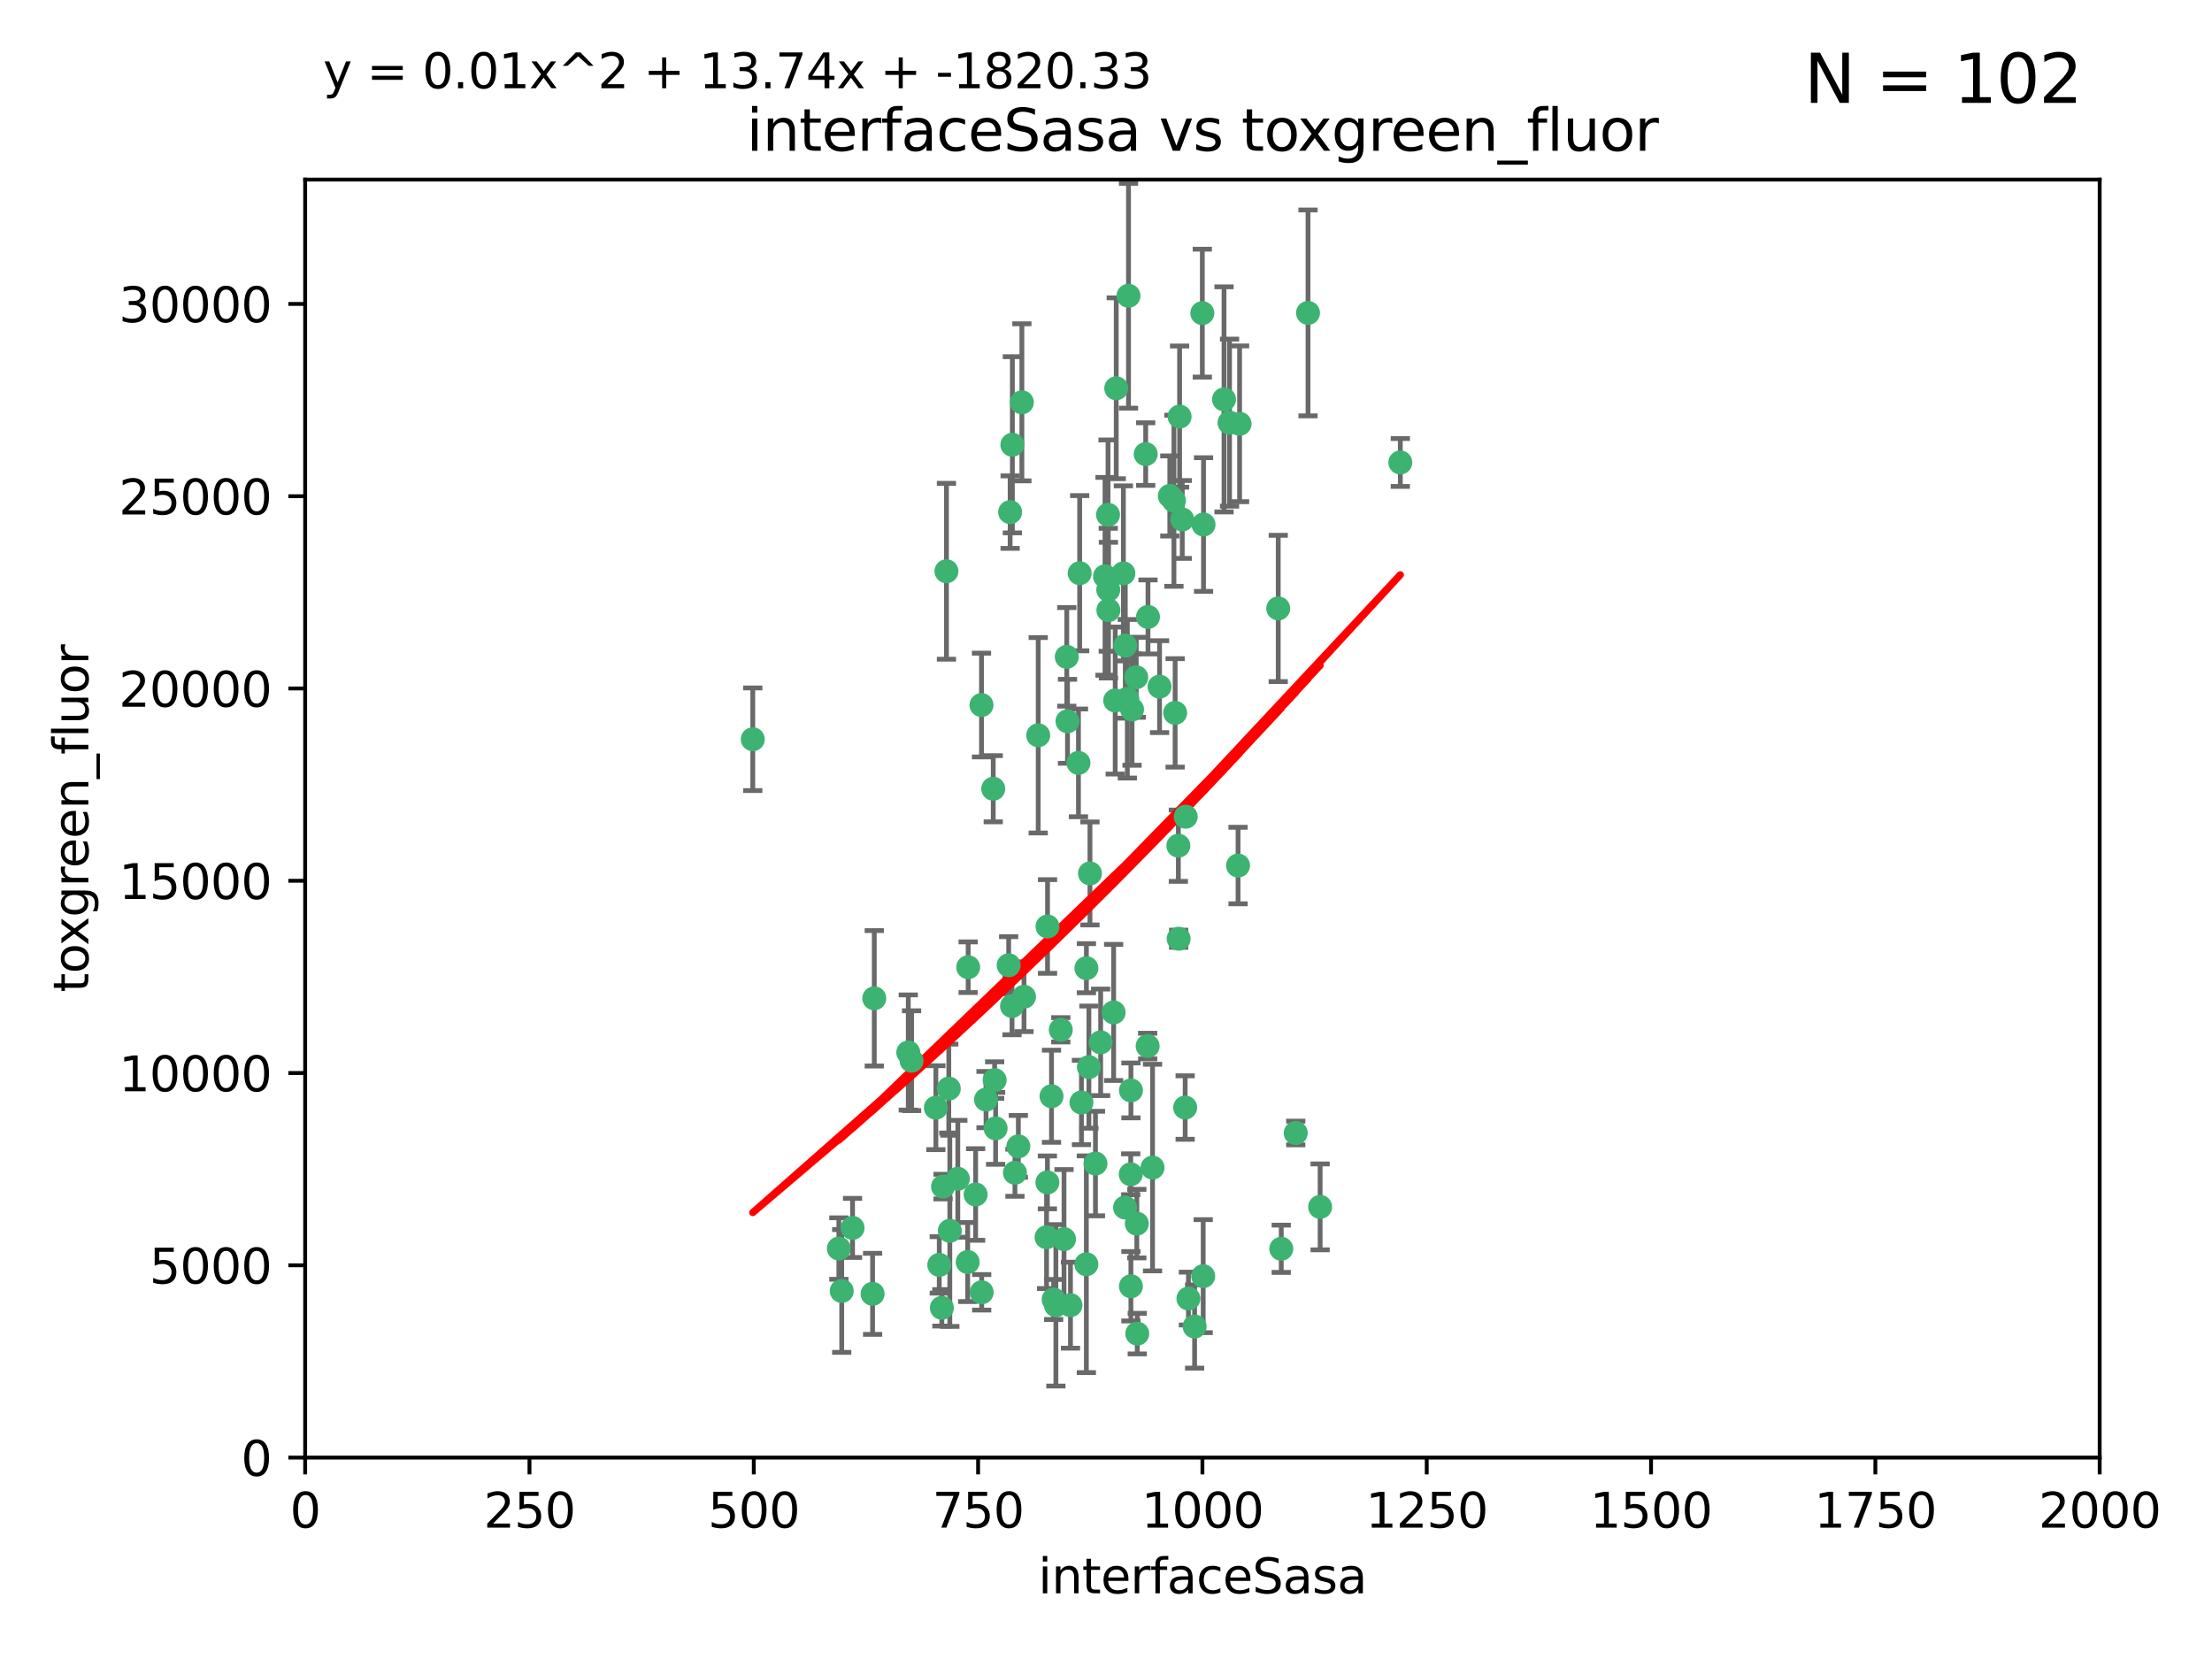 <?xml version="1.0" encoding="utf-8" standalone="no"?>
<!DOCTYPE svg PUBLIC "-//W3C//DTD SVG 1.1//EN"
  "http://www.w3.org/Graphics/SVG/1.1/DTD/svg11.dtd">
<svg xmlns:xlink="http://www.w3.org/1999/xlink" width="460.8pt" height="345.6pt" viewBox="0 0 460.8 345.6" xmlns="http://www.w3.org/2000/svg" version="1.1">
 <defs>
  <style type="text/css">*{stroke-linejoin: round; stroke-linecap: butt}</style>
 </defs>
 <g id="figure_1">
  <g id="patch_1">
   <path d="M 0 345.6 
L 460.8 345.6 
L 460.8 0 
L 0 0 
z
" style="fill: #ffffff"/>
  </g>
  <g id="axes_1">
   <g id="patch_2">
    <path d="M 63.571 303.64 
L 437.4 303.64 
L 437.4 37.411 
L 63.571 37.411 
z
" style="fill: #ffffff"/>
   </g>
   <g id="PathCollection_1">
    <defs>
     <path id="macd97421c4" d="M 0 1.118 
C 0.297 1.118 0.581 1 0.791 0.791 
C 1 0.581 1.118 0.297 1.118 0 
C 1.118 -0.297 1 -0.581 0.791 -0.791 
C 0.581 -1 0.297 -1.118 0 -1.118 
C -0.297 -1.118 -0.581 -1 -0.791 -0.791 
C -1 -0.581 -1.118 -0.297 -1.118 0 
C -1.118 0.297 -1 0.581 -0.791 0.791 
C -0.581 1 -0.297 1.118 0 1.118 
z
" style="stroke: #3cb371"/>
    </defs>
    <g clip-path="url(#p9ba7a8b5e3)">
     <use xlink:href="#macd97421c4" x="243.693" y="103.319" style="fill: #3cb371; stroke: #3cb371"/>
     <use xlink:href="#macd97421c4" x="272.484" y="65.184" style="fill: #3cb371; stroke: #3cb371"/>
     <use xlink:href="#macd97421c4" x="234.418" y="134.491" style="fill: #3cb371; stroke: #3cb371"/>
     <use xlink:href="#macd97421c4" x="266.28" y="126.749" style="fill: #3cb371; stroke: #3cb371"/>
     <use xlink:href="#macd97421c4" x="250.716" y="109.268" style="fill: #3cb371; stroke: #3cb371"/>
     <use xlink:href="#macd97421c4" x="254.987" y="83.201" style="fill: #3cb371; stroke: #3cb371"/>
     <use xlink:href="#macd97421c4" x="174.75" y="260.094" style="fill: #3cb371; stroke: #3cb371"/>
     <use xlink:href="#macd97421c4" x="212.875" y="83.811" style="fill: #3cb371; stroke: #3cb371"/>
     <use xlink:href="#macd97421c4" x="258.229" y="88.286" style="fill: #3cb371; stroke: #3cb371"/>
     <use xlink:href="#macd97421c4" x="241.557" y="143.039" style="fill: #3cb371; stroke: #3cb371"/>
     <use xlink:href="#macd97421c4" x="230.869" y="122.859" style="fill: #3cb371; stroke: #3cb371"/>
     <use xlink:href="#macd97421c4" x="230.194" y="120.054" style="fill: #3cb371; stroke: #3cb371"/>
     <use xlink:href="#macd97421c4" x="246.284" y="108.214" style="fill: #3cb371; stroke: #3cb371"/>
     <use xlink:href="#macd97421c4" x="244.553" y="104.315" style="fill: #3cb371; stroke: #3cb371"/>
     <use xlink:href="#macd97421c4" x="229.286" y="217.134" style="fill: #3cb371; stroke: #3cb371"/>
     <use xlink:href="#macd97421c4" x="235.088" y="61.614" style="fill: #3cb371; stroke: #3cb371"/>
     <use xlink:href="#macd97421c4" x="232.318" y="145.935" style="fill: #3cb371; stroke: #3cb371"/>
     <use xlink:href="#macd97421c4" x="256.134" y="88.045" style="fill: #3cb371; stroke: #3cb371"/>
     <use xlink:href="#macd97421c4" x="232.534" y="80.887" style="fill: #3cb371; stroke: #3cb371"/>
     <use xlink:href="#macd97421c4" x="234.02" y="119.44" style="fill: #3cb371; stroke: #3cb371"/>
     <use xlink:href="#macd97421c4" x="238.669" y="94.593" style="fill: #3cb371; stroke: #3cb371"/>
     <use xlink:href="#macd97421c4" x="210.43" y="106.684" style="fill: #3cb371; stroke: #3cb371"/>
     <use xlink:href="#macd97421c4" x="226.319" y="201.695" style="fill: #3cb371; stroke: #3cb371"/>
     <use xlink:href="#macd97421c4" x="245.731" y="86.787" style="fill: #3cb371; stroke: #3cb371"/>
     <use xlink:href="#macd97421c4" x="227.058" y="181.953" style="fill: #3cb371; stroke: #3cb371"/>
     <use xlink:href="#macd97421c4" x="266.908" y="260.14" style="fill: #3cb371; stroke: #3cb371"/>
     <use xlink:href="#macd97421c4" x="222.381" y="150.259" style="fill: #3cb371; stroke: #3cb371"/>
     <use xlink:href="#macd97421c4" x="269.927" y="236.024" style="fill: #3cb371; stroke: #3cb371"/>
     <use xlink:href="#macd97421c4" x="240.095" y="243.228" style="fill: #3cb371; stroke: #3cb371"/>
     <use xlink:href="#macd97421c4" x="291.711" y="96.341" style="fill: #3cb371; stroke: #3cb371"/>
     <use xlink:href="#macd97421c4" x="224.916" y="119.409" style="fill: #3cb371; stroke: #3cb371"/>
     <use xlink:href="#macd97421c4" x="250.465" y="65.233" style="fill: #3cb371; stroke: #3cb371"/>
     <use xlink:href="#macd97421c4" x="204.462" y="146.874" style="fill: #3cb371; stroke: #3cb371"/>
     <use xlink:href="#macd97421c4" x="201.688" y="201.487" style="fill: #3cb371; stroke: #3cb371"/>
     <use xlink:href="#macd97421c4" x="228.204" y="242.388" style="fill: #3cb371; stroke: #3cb371"/>
     <use xlink:href="#macd97421c4" x="210.123" y="201.077" style="fill: #3cb371; stroke: #3cb371"/>
     <use xlink:href="#macd97421c4" x="226.837" y="222.299" style="fill: #3cb371; stroke: #3cb371"/>
     <use xlink:href="#macd97421c4" x="236.82" y="254.906" style="fill: #3cb371; stroke: #3cb371"/>
     <use xlink:href="#macd97421c4" x="222.228" y="136.835" style="fill: #3cb371; stroke: #3cb371"/>
     <use xlink:href="#macd97421c4" x="230.822" y="107.234" style="fill: #3cb371; stroke: #3cb371"/>
     <use xlink:href="#macd97421c4" x="224.662" y="158.921" style="fill: #3cb371; stroke: #3cb371"/>
     <use xlink:href="#macd97421c4" x="204.503" y="269.209" style="fill: #3cb371; stroke: #3cb371"/>
     <use xlink:href="#macd97421c4" x="275.007" y="251.417" style="fill: #3cb371; stroke: #3cb371"/>
     <use xlink:href="#macd97421c4" x="236.699" y="141.091" style="fill: #3cb371; stroke: #3cb371"/>
     <use xlink:href="#macd97421c4" x="230.901" y="127.107" style="fill: #3cb371; stroke: #3cb371"/>
     <use xlink:href="#macd97421c4" x="234.375" y="251.547" style="fill: #3cb371; stroke: #3cb371"/>
     <use xlink:href="#macd97421c4" x="221.654" y="258.133" style="fill: #3cb371; stroke: #3cb371"/>
     <use xlink:href="#macd97421c4" x="212.14" y="238.808" style="fill: #3cb371; stroke: #3cb371"/>
     <use xlink:href="#macd97421c4" x="195.666" y="263.497" style="fill: #3cb371; stroke: #3cb371"/>
     <use xlink:href="#macd97421c4" x="245.473" y="176.169" style="fill: #3cb371; stroke: #3cb371"/>
     <use xlink:href="#macd97421c4" x="206.91" y="164.309" style="fill: #3cb371; stroke: #3cb371"/>
     <use xlink:href="#macd97421c4" x="235.596" y="227.152" style="fill: #3cb371; stroke: #3cb371"/>
     <use xlink:href="#macd97421c4" x="218.219" y="193.002" style="fill: #3cb371; stroke: #3cb371"/>
     <use xlink:href="#macd97421c4" x="247.573" y="270.514" style="fill: #3cb371; stroke: #3cb371"/>
     <use xlink:href="#macd97421c4" x="235.59" y="267.951" style="fill: #3cb371; stroke: #3cb371"/>
     <use xlink:href="#macd97421c4" x="201.587" y="262.903" style="fill: #3cb371; stroke: #3cb371"/>
     <use xlink:href="#macd97421c4" x="239.146" y="128.518" style="fill: #3cb371; stroke: #3cb371"/>
     <use xlink:href="#macd97421c4" x="236.912" y="277.818" style="fill: #3cb371; stroke: #3cb371"/>
     <use xlink:href="#macd97421c4" x="219.488" y="270.703" style="fill: #3cb371; stroke: #3cb371"/>
     <use xlink:href="#macd97421c4" x="196.206" y="272.443" style="fill: #3cb371; stroke: #3cb371"/>
     <use xlink:href="#macd97421c4" x="189.211" y="219.251" style="fill: #3cb371; stroke: #3cb371"/>
     <use xlink:href="#macd97421c4" x="226.308" y="263.364" style="fill: #3cb371; stroke: #3cb371"/>
     <use xlink:href="#macd97421c4" x="244.803" y="148.507" style="fill: #3cb371; stroke: #3cb371"/>
     <use xlink:href="#macd97421c4" x="203.241" y="248.836" style="fill: #3cb371; stroke: #3cb371"/>
     <use xlink:href="#macd97421c4" x="216.278" y="153.171" style="fill: #3cb371; stroke: #3cb371"/>
     <use xlink:href="#macd97421c4" x="219.05" y="228.365" style="fill: #3cb371; stroke: #3cb371"/>
     <use xlink:href="#macd97421c4" x="245.536" y="195.558" style="fill: #3cb371; stroke: #3cb371"/>
     <use xlink:href="#macd97421c4" x="239.078" y="217.914" style="fill: #3cb371; stroke: #3cb371"/>
     <use xlink:href="#macd97421c4" x="248.859" y="276.333" style="fill: #3cb371; stroke: #3cb371"/>
     <use xlink:href="#macd97421c4" x="231.989" y="210.91" style="fill: #3cb371; stroke: #3cb371"/>
     <use xlink:href="#macd97421c4" x="220.981" y="214.524" style="fill: #3cb371; stroke: #3cb371"/>
     <use xlink:href="#macd97421c4" x="250.648" y="265.846" style="fill: #3cb371; stroke: #3cb371"/>
     <use xlink:href="#macd97421c4" x="213.318" y="207.64" style="fill: #3cb371; stroke: #3cb371"/>
     <use xlink:href="#macd97421c4" x="235.826" y="147.801" style="fill: #3cb371; stroke: #3cb371"/>
     <use xlink:href="#macd97421c4" x="246.891" y="230.72" style="fill: #3cb371; stroke: #3cb371"/>
     <use xlink:href="#macd97421c4" x="196.452" y="247.192" style="fill: #3cb371; stroke: #3cb371"/>
     <use xlink:href="#macd97421c4" x="257.91" y="180.307" style="fill: #3cb371; stroke: #3cb371"/>
     <use xlink:href="#macd97421c4" x="194.959" y="230.755" style="fill: #3cb371; stroke: #3cb371"/>
     <use xlink:href="#macd97421c4" x="218.192" y="246.317" style="fill: #3cb371; stroke: #3cb371"/>
     <use xlink:href="#macd97421c4" x="247.005" y="170.133" style="fill: #3cb371; stroke: #3cb371"/>
     <use xlink:href="#macd97421c4" x="219.963" y="271.92" style="fill: #3cb371; stroke: #3cb371"/>
     <use xlink:href="#macd97421c4" x="177.602" y="255.796" style="fill: #3cb371; stroke: #3cb371"/>
     <use xlink:href="#macd97421c4" x="189.899" y="220.964" style="fill: #3cb371; stroke: #3cb371"/>
     <use xlink:href="#macd97421c4" x="175.346" y="268.93" style="fill: #3cb371; stroke: #3cb371"/>
     <use xlink:href="#macd97421c4" x="210.824" y="209.566" style="fill: #3cb371; stroke: #3cb371"/>
     <use xlink:href="#macd97421c4" x="197.864" y="256.398" style="fill: #3cb371; stroke: #3cb371"/>
     <use xlink:href="#macd97421c4" x="205.407" y="229.064" style="fill: #3cb371; stroke: #3cb371"/>
     <use xlink:href="#macd97421c4" x="234.846" y="145.567" style="fill: #3cb371; stroke: #3cb371"/>
     <use xlink:href="#macd97421c4" x="210.895" y="92.655" style="fill: #3cb371; stroke: #3cb371"/>
     <use xlink:href="#macd97421c4" x="223" y="271.892" style="fill: #3cb371; stroke: #3cb371"/>
     <use xlink:href="#macd97421c4" x="197.163" y="119.004" style="fill: #3cb371; stroke: #3cb371"/>
     <use xlink:href="#macd97421c4" x="225.284" y="229.667" style="fill: #3cb371; stroke: #3cb371"/>
     <use xlink:href="#macd97421c4" x="218.019" y="257.738" style="fill: #3cb371; stroke: #3cb371"/>
     <use xlink:href="#macd97421c4" x="211.432" y="244.305" style="fill: #3cb371; stroke: #3cb371"/>
     <use xlink:href="#macd97421c4" x="199.529" y="245.561" style="fill: #3cb371; stroke: #3cb371"/>
     <use xlink:href="#macd97421c4" x="235.549" y="244.625" style="fill: #3cb371; stroke: #3cb371"/>
     <use xlink:href="#macd97421c4" x="197.651" y="226.772" style="fill: #3cb371; stroke: #3cb371"/>
     <use xlink:href="#macd97421c4" x="207.406" y="235.058" style="fill: #3cb371; stroke: #3cb371"/>
     <use xlink:href="#macd97421c4" x="181.778" y="269.529" style="fill: #3cb371; stroke: #3cb371"/>
     <use xlink:href="#macd97421c4" x="207.202" y="225.004" style="fill: #3cb371; stroke: #3cb371"/>
     <use xlink:href="#macd97421c4" x="156.817" y="153.996" style="fill: #3cb371; stroke: #3cb371"/>
     <use xlink:href="#macd97421c4" x="182.127" y="207.963" style="fill: #3cb371; stroke: #3cb371"/>
    </g>
   </g>
   <g id="matplotlib.axis_1">
    <g id="xtick_1">
     <g id="line2d_1">
      <defs>
       <path id="mc1002b3cd6" d="M 0 0 
L 0 3.5 
" style="stroke: #000000; stroke-width: 0.8"/>
      </defs>
      <g>
       <use xlink:href="#mc1002b3cd6" x="63.571" y="303.64" style="stroke: #000000; stroke-width: 0.8"/>
      </g>
     </g>
     <g id="text_1">
      <!-- 0 -->
      <g transform="translate(60.39 318.238)scale(0.1 -0.1)">
       <defs>
        <path id="DejaVuSans-30" d="M 2034 4250 
Q 1547 4250 1301 3770 
Q 1056 3291 1056 2328 
Q 1056 1369 1301 889 
Q 1547 409 2034 409 
Q 2525 409 2770 889 
Q 3016 1369 3016 2328 
Q 3016 3291 2770 3770 
Q 2525 4250 2034 4250 
z
M 2034 4750 
Q 2819 4750 3233 4129 
Q 3647 3509 3647 2328 
Q 3647 1150 3233 529 
Q 2819 -91 2034 -91 
Q 1250 -91 836 529 
Q 422 1150 422 2328 
Q 422 3509 836 4129 
Q 1250 4750 2034 4750 
z
" transform="scale(0.016)"/>
       </defs>
       <use xlink:href="#DejaVuSans-30"/>
      </g>
     </g>
    </g>
    <g id="xtick_2">
     <g id="line2d_2">
      <g>
       <use xlink:href="#mc1002b3cd6" x="110.3" y="303.64" style="stroke: #000000; stroke-width: 0.8"/>
      </g>
     </g>
     <g id="text_2">
      <!-- 250 -->
      <g transform="translate(100.756 318.238)scale(0.1 -0.1)">
       <defs>
        <path id="DejaVuSans-32" d="M 1228 531 
L 3431 531 
L 3431 0 
L 469 0 
L 469 531 
Q 828 903 1448 1529 
Q 2069 2156 2228 2338 
Q 2531 2678 2651 2914 
Q 2772 3150 2772 3378 
Q 2772 3750 2511 3984 
Q 2250 4219 1831 4219 
Q 1534 4219 1204 4116 
Q 875 4013 500 3803 
L 500 4441 
Q 881 4594 1212 4672 
Q 1544 4750 1819 4750 
Q 2544 4750 2975 4387 
Q 3406 4025 3406 3419 
Q 3406 3131 3298 2873 
Q 3191 2616 2906 2266 
Q 2828 2175 2409 1742 
Q 1991 1309 1228 531 
z
" transform="scale(0.016)"/>
        <path id="DejaVuSans-35" d="M 691 4666 
L 3169 4666 
L 3169 4134 
L 1269 4134 
L 1269 2991 
Q 1406 3038 1543 3061 
Q 1681 3084 1819 3084 
Q 2600 3084 3056 2656 
Q 3513 2228 3513 1497 
Q 3513 744 3044 326 
Q 2575 -91 1722 -91 
Q 1428 -91 1123 -41 
Q 819 9 494 109 
L 494 744 
Q 775 591 1075 516 
Q 1375 441 1709 441 
Q 2250 441 2565 725 
Q 2881 1009 2881 1497 
Q 2881 1984 2565 2268 
Q 2250 2553 1709 2553 
Q 1456 2553 1204 2497 
Q 953 2441 691 2322 
L 691 4666 
z
" transform="scale(0.016)"/>
       </defs>
       <use xlink:href="#DejaVuSans-32"/>
       <use xlink:href="#DejaVuSans-35" x="63.623"/>
       <use xlink:href="#DejaVuSans-30" x="127.246"/>
      </g>
     </g>
    </g>
    <g id="xtick_3">
     <g id="line2d_3">
      <g>
       <use xlink:href="#mc1002b3cd6" x="157.028" y="303.64" style="stroke: #000000; stroke-width: 0.8"/>
      </g>
     </g>
     <g id="text_3">
      <!-- 500 -->
      <g transform="translate(147.485 318.238)scale(0.1 -0.1)">
       <use xlink:href="#DejaVuSans-35"/>
       <use xlink:href="#DejaVuSans-30" x="63.623"/>
       <use xlink:href="#DejaVuSans-30" x="127.246"/>
      </g>
     </g>
    </g>
    <g id="xtick_4">
     <g id="line2d_4">
      <g>
       <use xlink:href="#mc1002b3cd6" x="203.757" y="303.64" style="stroke: #000000; stroke-width: 0.8"/>
      </g>
     </g>
     <g id="text_4">
      <!-- 750 -->
      <g transform="translate(194.213 318.238)scale(0.1 -0.1)">
       <defs>
        <path id="DejaVuSans-37" d="M 525 4666 
L 3525 4666 
L 3525 4397 
L 1831 0 
L 1172 0 
L 2766 4134 
L 525 4134 
L 525 4666 
z
" transform="scale(0.016)"/>
       </defs>
       <use xlink:href="#DejaVuSans-37"/>
       <use xlink:href="#DejaVuSans-35" x="63.623"/>
       <use xlink:href="#DejaVuSans-30" x="127.246"/>
      </g>
     </g>
    </g>
    <g id="xtick_5">
     <g id="line2d_5">
      <g>
       <use xlink:href="#mc1002b3cd6" x="250.486" y="303.64" style="stroke: #000000; stroke-width: 0.8"/>
      </g>
     </g>
     <g id="text_5">
      <!-- 1000 -->
      <g transform="translate(237.761 318.238)scale(0.1 -0.1)">
       <defs>
        <path id="DejaVuSans-31" d="M 794 531 
L 1825 531 
L 1825 4091 
L 703 3866 
L 703 4441 
L 1819 4666 
L 2450 4666 
L 2450 531 
L 3481 531 
L 3481 0 
L 794 0 
L 794 531 
z
" transform="scale(0.016)"/>
       </defs>
       <use xlink:href="#DejaVuSans-31"/>
       <use xlink:href="#DejaVuSans-30" x="63.623"/>
       <use xlink:href="#DejaVuSans-30" x="127.246"/>
       <use xlink:href="#DejaVuSans-30" x="190.869"/>
      </g>
     </g>
    </g>
    <g id="xtick_6">
     <g id="line2d_6">
      <g>
       <use xlink:href="#mc1002b3cd6" x="297.214" y="303.64" style="stroke: #000000; stroke-width: 0.8"/>
      </g>
     </g>
     <g id="text_6">
      <!-- 1250 -->
      <g transform="translate(284.489 318.238)scale(0.1 -0.1)">
       <use xlink:href="#DejaVuSans-31"/>
       <use xlink:href="#DejaVuSans-32" x="63.623"/>
       <use xlink:href="#DejaVuSans-35" x="127.246"/>
       <use xlink:href="#DejaVuSans-30" x="190.869"/>
      </g>
     </g>
    </g>
    <g id="xtick_7">
     <g id="line2d_7">
      <g>
       <use xlink:href="#mc1002b3cd6" x="343.943" y="303.64" style="stroke: #000000; stroke-width: 0.8"/>
      </g>
     </g>
     <g id="text_7">
      <!-- 1500 -->
      <g transform="translate(331.218 318.238)scale(0.1 -0.1)">
       <use xlink:href="#DejaVuSans-31"/>
       <use xlink:href="#DejaVuSans-35" x="63.623"/>
       <use xlink:href="#DejaVuSans-30" x="127.246"/>
       <use xlink:href="#DejaVuSans-30" x="190.869"/>
      </g>
     </g>
    </g>
    <g id="xtick_8">
     <g id="line2d_8">
      <g>
       <use xlink:href="#mc1002b3cd6" x="390.671" y="303.64" style="stroke: #000000; stroke-width: 0.8"/>
      </g>
     </g>
     <g id="text_8">
      <!-- 1750 -->
      <g transform="translate(377.946 318.238)scale(0.1 -0.1)">
       <use xlink:href="#DejaVuSans-31"/>
       <use xlink:href="#DejaVuSans-37" x="63.623"/>
       <use xlink:href="#DejaVuSans-35" x="127.246"/>
       <use xlink:href="#DejaVuSans-30" x="190.869"/>
      </g>
     </g>
    </g>
    <g id="xtick_9">
     <g id="line2d_9">
      <g>
       <use xlink:href="#mc1002b3cd6" x="437.4" y="303.64" style="stroke: #000000; stroke-width: 0.8"/>
      </g>
     </g>
     <g id="text_9">
      <!-- 2000 -->
      <g transform="translate(424.675 318.238)scale(0.1 -0.1)">
       <use xlink:href="#DejaVuSans-32"/>
       <use xlink:href="#DejaVuSans-30" x="63.623"/>
       <use xlink:href="#DejaVuSans-30" x="127.246"/>
       <use xlink:href="#DejaVuSans-30" x="190.869"/>
      </g>
     </g>
    </g>
    <g id="text_10">
     <!-- interfaceSasa -->
     <g transform="translate(216.279 331.917)scale(0.1 -0.1)">
      <defs>
       <path id="DejaVuSans-69" d="M 603 3500 
L 1178 3500 
L 1178 0 
L 603 0 
L 603 3500 
z
M 603 4863 
L 1178 4863 
L 1178 4134 
L 603 4134 
L 603 4863 
z
" transform="scale(0.016)"/>
       <path id="DejaVuSans-6e" d="M 3513 2113 
L 3513 0 
L 2938 0 
L 2938 2094 
Q 2938 2591 2744 2837 
Q 2550 3084 2163 3084 
Q 1697 3084 1428 2787 
Q 1159 2491 1159 1978 
L 1159 0 
L 581 0 
L 581 3500 
L 1159 3500 
L 1159 2956 
Q 1366 3272 1645 3428 
Q 1925 3584 2291 3584 
Q 2894 3584 3203 3211 
Q 3513 2838 3513 2113 
z
" transform="scale(0.016)"/>
       <path id="DejaVuSans-74" d="M 1172 4494 
L 1172 3500 
L 2356 3500 
L 2356 3053 
L 1172 3053 
L 1172 1153 
Q 1172 725 1289 603 
Q 1406 481 1766 481 
L 2356 481 
L 2356 0 
L 1766 0 
Q 1100 0 847 248 
Q 594 497 594 1153 
L 594 3053 
L 172 3053 
L 172 3500 
L 594 3500 
L 594 4494 
L 1172 4494 
z
" transform="scale(0.016)"/>
       <path id="DejaVuSans-65" d="M 3597 1894 
L 3597 1613 
L 953 1613 
Q 991 1019 1311 708 
Q 1631 397 2203 397 
Q 2534 397 2845 478 
Q 3156 559 3463 722 
L 3463 178 
Q 3153 47 2828 -22 
Q 2503 -91 2169 -91 
Q 1331 -91 842 396 
Q 353 884 353 1716 
Q 353 2575 817 3079 
Q 1281 3584 2069 3584 
Q 2775 3584 3186 3129 
Q 3597 2675 3597 1894 
z
M 3022 2063 
Q 3016 2534 2758 2815 
Q 2500 3097 2075 3097 
Q 1594 3097 1305 2825 
Q 1016 2553 972 2059 
L 3022 2063 
z
" transform="scale(0.016)"/>
       <path id="DejaVuSans-72" d="M 2631 2963 
Q 2534 3019 2420 3045 
Q 2306 3072 2169 3072 
Q 1681 3072 1420 2755 
Q 1159 2438 1159 1844 
L 1159 0 
L 581 0 
L 581 3500 
L 1159 3500 
L 1159 2956 
Q 1341 3275 1631 3429 
Q 1922 3584 2338 3584 
Q 2397 3584 2469 3576 
Q 2541 3569 2628 3553 
L 2631 2963 
z
" transform="scale(0.016)"/>
       <path id="DejaVuSans-66" d="M 2375 4863 
L 2375 4384 
L 1825 4384 
Q 1516 4384 1395 4259 
Q 1275 4134 1275 3809 
L 1275 3500 
L 2222 3500 
L 2222 3053 
L 1275 3053 
L 1275 0 
L 697 0 
L 697 3053 
L 147 3053 
L 147 3500 
L 697 3500 
L 697 3744 
Q 697 4328 969 4595 
Q 1241 4863 1831 4863 
L 2375 4863 
z
" transform="scale(0.016)"/>
       <path id="DejaVuSans-61" d="M 2194 1759 
Q 1497 1759 1228 1600 
Q 959 1441 959 1056 
Q 959 750 1161 570 
Q 1363 391 1709 391 
Q 2188 391 2477 730 
Q 2766 1069 2766 1631 
L 2766 1759 
L 2194 1759 
z
M 3341 1997 
L 3341 0 
L 2766 0 
L 2766 531 
Q 2569 213 2275 61 
Q 1981 -91 1556 -91 
Q 1019 -91 701 211 
Q 384 513 384 1019 
Q 384 1609 779 1909 
Q 1175 2209 1959 2209 
L 2766 2209 
L 2766 2266 
Q 2766 2663 2505 2880 
Q 2244 3097 1772 3097 
Q 1472 3097 1187 3025 
Q 903 2953 641 2809 
L 641 3341 
Q 956 3463 1253 3523 
Q 1550 3584 1831 3584 
Q 2591 3584 2966 3190 
Q 3341 2797 3341 1997 
z
" transform="scale(0.016)"/>
       <path id="DejaVuSans-63" d="M 3122 3366 
L 3122 2828 
Q 2878 2963 2633 3030 
Q 2388 3097 2138 3097 
Q 1578 3097 1268 2742 
Q 959 2388 959 1747 
Q 959 1106 1268 751 
Q 1578 397 2138 397 
Q 2388 397 2633 464 
Q 2878 531 3122 666 
L 3122 134 
Q 2881 22 2623 -34 
Q 2366 -91 2075 -91 
Q 1284 -91 818 406 
Q 353 903 353 1747 
Q 353 2603 823 3093 
Q 1294 3584 2113 3584 
Q 2378 3584 2631 3529 
Q 2884 3475 3122 3366 
z
" transform="scale(0.016)"/>
       <path id="DejaVuSans-53" d="M 3425 4513 
L 3425 3897 
Q 3066 4069 2747 4153 
Q 2428 4238 2131 4238 
Q 1616 4238 1336 4038 
Q 1056 3838 1056 3469 
Q 1056 3159 1242 3001 
Q 1428 2844 1947 2747 
L 2328 2669 
Q 3034 2534 3370 2195 
Q 3706 1856 3706 1288 
Q 3706 609 3251 259 
Q 2797 -91 1919 -91 
Q 1588 -91 1214 -16 
Q 841 59 441 206 
L 441 856 
Q 825 641 1194 531 
Q 1563 422 1919 422 
Q 2459 422 2753 634 
Q 3047 847 3047 1241 
Q 3047 1584 2836 1778 
Q 2625 1972 2144 2069 
L 1759 2144 
Q 1053 2284 737 2584 
Q 422 2884 422 3419 
Q 422 4038 858 4394 
Q 1294 4750 2059 4750 
Q 2388 4750 2728 4690 
Q 3069 4631 3425 4513 
z
" transform="scale(0.016)"/>
       <path id="DejaVuSans-73" d="M 2834 3397 
L 2834 2853 
Q 2591 2978 2328 3040 
Q 2066 3103 1784 3103 
Q 1356 3103 1142 2972 
Q 928 2841 928 2578 
Q 928 2378 1081 2264 
Q 1234 2150 1697 2047 
L 1894 2003 
Q 2506 1872 2764 1633 
Q 3022 1394 3022 966 
Q 3022 478 2636 193 
Q 2250 -91 1575 -91 
Q 1294 -91 989 -36 
Q 684 19 347 128 
L 347 722 
Q 666 556 975 473 
Q 1284 391 1588 391 
Q 1994 391 2212 530 
Q 2431 669 2431 922 
Q 2431 1156 2273 1281 
Q 2116 1406 1581 1522 
L 1381 1569 
Q 847 1681 609 1914 
Q 372 2147 372 2553 
Q 372 3047 722 3315 
Q 1072 3584 1716 3584 
Q 2034 3584 2315 3537 
Q 2597 3491 2834 3397 
z
" transform="scale(0.016)"/>
      </defs>
      <use xlink:href="#DejaVuSans-69"/>
      <use xlink:href="#DejaVuSans-6e" x="27.783"/>
      <use xlink:href="#DejaVuSans-74" x="91.162"/>
      <use xlink:href="#DejaVuSans-65" x="130.371"/>
      <use xlink:href="#DejaVuSans-72" x="191.895"/>
      <use xlink:href="#DejaVuSans-66" x="233.008"/>
      <use xlink:href="#DejaVuSans-61" x="268.213"/>
      <use xlink:href="#DejaVuSans-63" x="329.492"/>
      <use xlink:href="#DejaVuSans-65" x="384.473"/>
      <use xlink:href="#DejaVuSans-53" x="445.996"/>
      <use xlink:href="#DejaVuSans-61" x="509.473"/>
      <use xlink:href="#DejaVuSans-73" x="570.752"/>
      <use xlink:href="#DejaVuSans-61" x="622.852"/>
     </g>
    </g>
   </g>
   <g id="matplotlib.axis_2">
    <g id="ytick_1">
     <g id="line2d_10">
      <defs>
       <path id="m33c41722ec" d="M 0 0 
L -3.5 0 
" style="stroke: #000000; stroke-width: 0.8"/>
      </defs>
      <g>
       <use xlink:href="#m33c41722ec" x="63.571" y="303.64" style="stroke: #000000; stroke-width: 0.8"/>
      </g>
     </g>
     <g id="text_11">
      <!-- 0 -->
      <g transform="translate(50.209 307.439)scale(0.1 -0.1)">
       <use xlink:href="#DejaVuSans-30"/>
      </g>
     </g>
    </g>
    <g id="ytick_2">
     <g id="line2d_11">
      <g>
       <use xlink:href="#m33c41722ec" x="63.571" y="263.586" style="stroke: #000000; stroke-width: 0.8"/>
      </g>
     </g>
     <g id="text_12">
      <!-- 5000 -->
      <g transform="translate(31.121 267.385)scale(0.1 -0.1)">
       <use xlink:href="#DejaVuSans-35"/>
       <use xlink:href="#DejaVuSans-30" x="63.623"/>
       <use xlink:href="#DejaVuSans-30" x="127.246"/>
       <use xlink:href="#DejaVuSans-30" x="190.869"/>
      </g>
     </g>
    </g>
    <g id="ytick_3">
     <g id="line2d_12">
      <g>
       <use xlink:href="#m33c41722ec" x="63.571" y="223.532" style="stroke: #000000; stroke-width: 0.8"/>
      </g>
     </g>
     <g id="text_13">
      <!-- 10000 -->
      <g transform="translate(24.759 227.331)scale(0.1 -0.1)">
       <use xlink:href="#DejaVuSans-31"/>
       <use xlink:href="#DejaVuSans-30" x="63.623"/>
       <use xlink:href="#DejaVuSans-30" x="127.246"/>
       <use xlink:href="#DejaVuSans-30" x="190.869"/>
       <use xlink:href="#DejaVuSans-30" x="254.492"/>
      </g>
     </g>
    </g>
    <g id="ytick_4">
     <g id="line2d_13">
      <g>
       <use xlink:href="#m33c41722ec" x="63.571" y="183.478" style="stroke: #000000; stroke-width: 0.8"/>
      </g>
     </g>
     <g id="text_14">
      <!-- 15000 -->
      <g transform="translate(24.759 187.278)scale(0.1 -0.1)">
       <use xlink:href="#DejaVuSans-31"/>
       <use xlink:href="#DejaVuSans-35" x="63.623"/>
       <use xlink:href="#DejaVuSans-30" x="127.246"/>
       <use xlink:href="#DejaVuSans-30" x="190.869"/>
       <use xlink:href="#DejaVuSans-30" x="254.492"/>
      </g>
     </g>
    </g>
    <g id="ytick_5">
     <g id="line2d_14">
      <g>
       <use xlink:href="#m33c41722ec" x="63.571" y="143.424" style="stroke: #000000; stroke-width: 0.8"/>
      </g>
     </g>
     <g id="text_15">
      <!-- 20000 -->
      <g transform="translate(24.759 147.224)scale(0.1 -0.1)">
       <use xlink:href="#DejaVuSans-32"/>
       <use xlink:href="#DejaVuSans-30" x="63.623"/>
       <use xlink:href="#DejaVuSans-30" x="127.246"/>
       <use xlink:href="#DejaVuSans-30" x="190.869"/>
       <use xlink:href="#DejaVuSans-30" x="254.492"/>
      </g>
     </g>
    </g>
    <g id="ytick_6">
     <g id="line2d_15">
      <g>
       <use xlink:href="#m33c41722ec" x="63.571" y="103.371" style="stroke: #000000; stroke-width: 0.8"/>
      </g>
     </g>
     <g id="text_16">
      <!-- 25000 -->
      <g transform="translate(24.759 107.17)scale(0.1 -0.1)">
       <use xlink:href="#DejaVuSans-32"/>
       <use xlink:href="#DejaVuSans-35" x="63.623"/>
       <use xlink:href="#DejaVuSans-30" x="127.246"/>
       <use xlink:href="#DejaVuSans-30" x="190.869"/>
       <use xlink:href="#DejaVuSans-30" x="254.492"/>
      </g>
     </g>
    </g>
    <g id="ytick_7">
     <g id="line2d_16">
      <g>
       <use xlink:href="#m33c41722ec" x="63.571" y="63.317" style="stroke: #000000; stroke-width: 0.8"/>
      </g>
     </g>
     <g id="text_17">
      <!-- 30000 -->
      <g transform="translate(24.759 67.116)scale(0.1 -0.1)">
       <defs>
        <path id="DejaVuSans-33" d="M 2597 2516 
Q 3050 2419 3304 2112 
Q 3559 1806 3559 1356 
Q 3559 666 3084 287 
Q 2609 -91 1734 -91 
Q 1441 -91 1130 -33 
Q 819 25 488 141 
L 488 750 
Q 750 597 1062 519 
Q 1375 441 1716 441 
Q 2309 441 2620 675 
Q 2931 909 2931 1356 
Q 2931 1769 2642 2001 
Q 2353 2234 1838 2234 
L 1294 2234 
L 1294 2753 
L 1863 2753 
Q 2328 2753 2575 2939 
Q 2822 3125 2822 3475 
Q 2822 3834 2567 4026 
Q 2313 4219 1838 4219 
Q 1578 4219 1281 4162 
Q 984 4106 628 3988 
L 628 4550 
Q 988 4650 1302 4700 
Q 1616 4750 1894 4750 
Q 2613 4750 3031 4423 
Q 3450 4097 3450 3541 
Q 3450 3153 3228 2886 
Q 3006 2619 2597 2516 
z
" transform="scale(0.016)"/>
       </defs>
       <use xlink:href="#DejaVuSans-33"/>
       <use xlink:href="#DejaVuSans-30" x="63.623"/>
       <use xlink:href="#DejaVuSans-30" x="127.246"/>
       <use xlink:href="#DejaVuSans-30" x="190.869"/>
       <use xlink:href="#DejaVuSans-30" x="254.492"/>
      </g>
     </g>
    </g>
    <g id="text_18">
     <!-- toxgreen_fluor -->
     <g transform="translate(18.401 206.72)rotate(-90)scale(0.1 -0.1)">
      <defs>
       <path id="DejaVuSans-6f" d="M 1959 3097 
Q 1497 3097 1228 2736 
Q 959 2375 959 1747 
Q 959 1119 1226 758 
Q 1494 397 1959 397 
Q 2419 397 2687 759 
Q 2956 1122 2956 1747 
Q 2956 2369 2687 2733 
Q 2419 3097 1959 3097 
z
M 1959 3584 
Q 2709 3584 3137 3096 
Q 3566 2609 3566 1747 
Q 3566 888 3137 398 
Q 2709 -91 1959 -91 
Q 1206 -91 779 398 
Q 353 888 353 1747 
Q 353 2609 779 3096 
Q 1206 3584 1959 3584 
z
" transform="scale(0.016)"/>
       <path id="DejaVuSans-78" d="M 3513 3500 
L 2247 1797 
L 3578 0 
L 2900 0 
L 1881 1375 
L 863 0 
L 184 0 
L 1544 1831 
L 300 3500 
L 978 3500 
L 1906 2253 
L 2834 3500 
L 3513 3500 
z
" transform="scale(0.016)"/>
       <path id="DejaVuSans-67" d="M 2906 1791 
Q 2906 2416 2648 2759 
Q 2391 3103 1925 3103 
Q 1463 3103 1205 2759 
Q 947 2416 947 1791 
Q 947 1169 1205 825 
Q 1463 481 1925 481 
Q 2391 481 2648 825 
Q 2906 1169 2906 1791 
z
M 3481 434 
Q 3481 -459 3084 -895 
Q 2688 -1331 1869 -1331 
Q 1566 -1331 1297 -1286 
Q 1028 -1241 775 -1147 
L 775 -588 
Q 1028 -725 1275 -790 
Q 1522 -856 1778 -856 
Q 2344 -856 2625 -561 
Q 2906 -266 2906 331 
L 2906 616 
Q 2728 306 2450 153 
Q 2172 0 1784 0 
Q 1141 0 747 490 
Q 353 981 353 1791 
Q 353 2603 747 3093 
Q 1141 3584 1784 3584 
Q 2172 3584 2450 3431 
Q 2728 3278 2906 2969 
L 2906 3500 
L 3481 3500 
L 3481 434 
z
" transform="scale(0.016)"/>
       <path id="DejaVuSans-5f" d="M 3263 -1063 
L 3263 -1509 
L -63 -1509 
L -63 -1063 
L 3263 -1063 
z
" transform="scale(0.016)"/>
       <path id="DejaVuSans-6c" d="M 603 4863 
L 1178 4863 
L 1178 0 
L 603 0 
L 603 4863 
z
" transform="scale(0.016)"/>
       <path id="DejaVuSans-75" d="M 544 1381 
L 544 3500 
L 1119 3500 
L 1119 1403 
Q 1119 906 1312 657 
Q 1506 409 1894 409 
Q 2359 409 2629 706 
Q 2900 1003 2900 1516 
L 2900 3500 
L 3475 3500 
L 3475 0 
L 2900 0 
L 2900 538 
Q 2691 219 2414 64 
Q 2138 -91 1772 -91 
Q 1169 -91 856 284 
Q 544 659 544 1381 
z
M 1991 3584 
L 1991 3584 
z
" transform="scale(0.016)"/>
      </defs>
      <use xlink:href="#DejaVuSans-74"/>
      <use xlink:href="#DejaVuSans-6f" x="39.209"/>
      <use xlink:href="#DejaVuSans-78" x="97.266"/>
      <use xlink:href="#DejaVuSans-67" x="156.445"/>
      <use xlink:href="#DejaVuSans-72" x="219.922"/>
      <use xlink:href="#DejaVuSans-65" x="258.785"/>
      <use xlink:href="#DejaVuSans-65" x="320.309"/>
      <use xlink:href="#DejaVuSans-6e" x="381.832"/>
      <use xlink:href="#DejaVuSans-5f" x="445.211"/>
      <use xlink:href="#DejaVuSans-66" x="495.211"/>
      <use xlink:href="#DejaVuSans-6c" x="530.416"/>
      <use xlink:href="#DejaVuSans-75" x="558.199"/>
      <use xlink:href="#DejaVuSans-6f" x="621.578"/>
      <use xlink:href="#DejaVuSans-72" x="682.76"/>
     </g>
    </g>
   </g>
   <g id="LineCollection_1">
    <path d="M 243.693 111.662 
L 243.693 94.976 
" clip-path="url(#p9ba7a8b5e3)" style="fill: none; stroke: #696969"/>
    <path d="M 272.484 86.629 
L 272.484 43.739 
" clip-path="url(#p9ba7a8b5e3)" style="fill: none; stroke: #696969"/>
    <path d="M 234.418 149.606 
L 234.418 119.375 
" clip-path="url(#p9ba7a8b5e3)" style="fill: none; stroke: #696969"/>
    <path d="M 266.28 141.983 
L 266.28 111.515 
" clip-path="url(#p9ba7a8b5e3)" style="fill: none; stroke: #696969"/>
    <path d="M 250.716 123.191 
L 250.716 95.346 
" clip-path="url(#p9ba7a8b5e3)" style="fill: none; stroke: #696969"/>
    <path d="M 254.987 106.648 
L 254.987 59.753 
" clip-path="url(#p9ba7a8b5e3)" style="fill: none; stroke: #696969"/>
    <path d="M 174.75 266.497 
L 174.75 253.692 
" clip-path="url(#p9ba7a8b5e3)" style="fill: none; stroke: #696969"/>
    <path d="M 212.875 100.173 
L 212.875 67.45 
" clip-path="url(#p9ba7a8b5e3)" style="fill: none; stroke: #696969"/>
    <path d="M 258.229 104.51 
L 258.229 72.063 
" clip-path="url(#p9ba7a8b5e3)" style="fill: none; stroke: #696969"/>
    <path d="M 241.557 152.61 
L 241.557 133.468 
" clip-path="url(#p9ba7a8b5e3)" style="fill: none; stroke: #696969"/>
    <path d="M 230.869 135.667 
L 230.869 110.051 
" clip-path="url(#p9ba7a8b5e3)" style="fill: none; stroke: #696969"/>
    <path d="M 230.194 140.659 
L 230.194 99.45 
" clip-path="url(#p9ba7a8b5e3)" style="fill: none; stroke: #696969"/>
    <path d="M 246.284 116.326 
L 246.284 100.101 
" clip-path="url(#p9ba7a8b5e3)" style="fill: none; stroke: #696969"/>
    <path d="M 244.553 122.133 
L 244.553 86.497 
" clip-path="url(#p9ba7a8b5e3)" style="fill: none; stroke: #696969"/>
    <path d="M 229.286 228.233 
L 229.286 206.035 
" clip-path="url(#p9ba7a8b5e3)" style="fill: none; stroke: #696969"/>
    <path d="M 235.088 85.029 
L 235.088 38.199 
" clip-path="url(#p9ba7a8b5e3)" style="fill: none; stroke: #696969"/>
    <path d="M 232.318 161.248 
L 232.318 130.622 
" clip-path="url(#p9ba7a8b5e3)" style="fill: none; stroke: #696969"/>
    <path d="M 256.134 105.444 
L 256.134 70.646 
" clip-path="url(#p9ba7a8b5e3)" style="fill: none; stroke: #696969"/>
    <path d="M 232.534 99.727 
L 232.534 62.047 
" clip-path="url(#p9ba7a8b5e3)" style="fill: none; stroke: #696969"/>
    <path d="M 234.02 137.675 
L 234.02 101.206 
" clip-path="url(#p9ba7a8b5e3)" style="fill: none; stroke: #696969"/>
    <path d="M 238.669 101.108 
L 238.669 88.078 
" clip-path="url(#p9ba7a8b5e3)" style="fill: none; stroke: #696969"/>
    <path d="M 210.43 114.235 
L 210.43 99.134 
" clip-path="url(#p9ba7a8b5e3)" style="fill: none; stroke: #696969"/>
    <path d="M 226.319 206.809 
L 226.319 196.58 
" clip-path="url(#p9ba7a8b5e3)" style="fill: none; stroke: #696969"/>
    <path d="M 245.731 101.495 
L 245.731 72.08 
" clip-path="url(#p9ba7a8b5e3)" style="fill: none; stroke: #696969"/>
    <path d="M 227.058 192.683 
L 227.058 171.223 
" clip-path="url(#p9ba7a8b5e3)" style="fill: none; stroke: #696969"/>
    <path d="M 266.908 265.065 
L 266.908 255.214 
" clip-path="url(#p9ba7a8b5e3)" style="fill: none; stroke: #696969"/>
    <path d="M 222.381 159.003 
L 222.381 141.514 
" clip-path="url(#p9ba7a8b5e3)" style="fill: none; stroke: #696969"/>
    <path d="M 269.927 238.492 
L 269.927 233.557 
" clip-path="url(#p9ba7a8b5e3)" style="fill: none; stroke: #696969"/>
    <path d="M 240.095 264.748 
L 240.095 221.708 
" clip-path="url(#p9ba7a8b5e3)" style="fill: none; stroke: #696969"/>
    <path d="M 291.711 101.329 
L 291.711 91.353 
" clip-path="url(#p9ba7a8b5e3)" style="fill: none; stroke: #696969"/>
    <path d="M 224.916 135.574 
L 224.916 103.243 
" clip-path="url(#p9ba7a8b5e3)" style="fill: none; stroke: #696969"/>
    <path d="M 250.465 78.556 
L 250.465 51.911 
" clip-path="url(#p9ba7a8b5e3)" style="fill: none; stroke: #696969"/>
    <path d="M 204.462 157.684 
L 204.462 136.065 
" clip-path="url(#p9ba7a8b5e3)" style="fill: none; stroke: #696969"/>
    <path d="M 201.688 206.761 
L 201.688 196.213 
" clip-path="url(#p9ba7a8b5e3)" style="fill: none; stroke: #696969"/>
    <path d="M 228.204 253.279 
L 228.204 231.496 
" clip-path="url(#p9ba7a8b5e3)" style="fill: none; stroke: #696969"/>
    <path d="M 210.123 207.031 
L 210.123 195.122 
" clip-path="url(#p9ba7a8b5e3)" style="fill: none; stroke: #696969"/>
    <path d="M 226.837 235.023 
L 226.837 209.574 
" clip-path="url(#p9ba7a8b5e3)" style="fill: none; stroke: #696969"/>
    <path d="M 236.82 262.048 
L 236.82 247.764 
" clip-path="url(#p9ba7a8b5e3)" style="fill: none; stroke: #696969"/>
    <path d="M 222.228 147.104 
L 222.228 126.566 
" clip-path="url(#p9ba7a8b5e3)" style="fill: none; stroke: #696969"/>
    <path d="M 230.822 122.819 
L 230.822 91.649 
" clip-path="url(#p9ba7a8b5e3)" style="fill: none; stroke: #696969"/>
    <path d="M 224.662 170.147 
L 224.662 147.694 
" clip-path="url(#p9ba7a8b5e3)" style="fill: none; stroke: #696969"/>
    <path d="M 204.503 272.908 
L 204.503 265.511 
" clip-path="url(#p9ba7a8b5e3)" style="fill: none; stroke: #696969"/>
    <path d="M 275.007 260.365 
L 275.007 242.469 
" clip-path="url(#p9ba7a8b5e3)" style="fill: none; stroke: #696969"/>
    <path d="M 236.699 149.421 
L 236.699 132.76 
" clip-path="url(#p9ba7a8b5e3)" style="fill: none; stroke: #696969"/>
    <path d="M 230.901 141.248 
L 230.901 112.967 
" clip-path="url(#p9ba7a8b5e3)" style="fill: none; stroke: #696969"/>
    <path d="M 234.375 252.228 
L 234.375 250.867 
" clip-path="url(#p9ba7a8b5e3)" style="fill: none; stroke: #696969"/>
    <path d="M 221.654 272.621 
L 221.654 243.644 
" clip-path="url(#p9ba7a8b5e3)" style="fill: none; stroke: #696969"/>
    <path d="M 212.14 245.248 
L 212.14 232.369 
" clip-path="url(#p9ba7a8b5e3)" style="fill: none; stroke: #696969"/>
    <path d="M 195.666 269.377 
L 195.666 257.616 
" clip-path="url(#p9ba7a8b5e3)" style="fill: none; stroke: #696969"/>
    <path d="M 245.473 183.597 
L 245.473 168.741 
" clip-path="url(#p9ba7a8b5e3)" style="fill: none; stroke: #696969"/>
    <path d="M 206.91 171.2 
L 206.91 157.418 
" clip-path="url(#p9ba7a8b5e3)" style="fill: none; stroke: #696969"/>
    <path d="M 235.596 232.87 
L 235.596 221.434 
" clip-path="url(#p9ba7a8b5e3)" style="fill: none; stroke: #696969"/>
    <path d="M 218.219 202.754 
L 218.219 183.249 
" clip-path="url(#p9ba7a8b5e3)" style="fill: none; stroke: #696969"/>
    <path d="M 247.573 276.02 
L 247.573 265.008 
" clip-path="url(#p9ba7a8b5e3)" style="fill: none; stroke: #696969"/>
    <path d="M 235.59 275.179 
L 235.59 260.723 
" clip-path="url(#p9ba7a8b5e3)" style="fill: none; stroke: #696969"/>
    <path d="M 201.587 271.133 
L 201.587 254.673 
" clip-path="url(#p9ba7a8b5e3)" style="fill: none; stroke: #696969"/>
    <path d="M 239.146 136.228 
L 239.146 120.808 
" clip-path="url(#p9ba7a8b5e3)" style="fill: none; stroke: #696969"/>
    <path d="M 236.912 282.042 
L 236.912 273.593 
" clip-path="url(#p9ba7a8b5e3)" style="fill: none; stroke: #696969"/>
    <path d="M 219.488 274.871 
L 219.488 266.536 
" clip-path="url(#p9ba7a8b5e3)" style="fill: none; stroke: #696969"/>
    <path d="M 196.206 276.237 
L 196.206 268.649 
" clip-path="url(#p9ba7a8b5e3)" style="fill: none; stroke: #696969"/>
    <path d="M 189.211 231.246 
L 189.211 207.255 
" clip-path="url(#p9ba7a8b5e3)" style="fill: none; stroke: #696969"/>
    <path d="M 226.308 285.938 
L 226.308 240.791 
" clip-path="url(#p9ba7a8b5e3)" style="fill: none; stroke: #696969"/>
    <path d="M 244.803 159.798 
L 244.803 137.216 
" clip-path="url(#p9ba7a8b5e3)" style="fill: none; stroke: #696969"/>
    <path d="M 203.241 258.377 
L 203.241 239.295 
" clip-path="url(#p9ba7a8b5e3)" style="fill: none; stroke: #696969"/>
    <path d="M 216.278 173.526 
L 216.278 132.815 
" clip-path="url(#p9ba7a8b5e3)" style="fill: none; stroke: #696969"/>
    <path d="M 219.05 237.963 
L 219.05 218.767 
" clip-path="url(#p9ba7a8b5e3)" style="fill: none; stroke: #696969"/>
    <path d="M 245.536 197.349 
L 245.536 193.767 
" clip-path="url(#p9ba7a8b5e3)" style="fill: none; stroke: #696969"/>
    <path d="M 239.078 220.584 
L 239.078 215.244 
" clip-path="url(#p9ba7a8b5e3)" style="fill: none; stroke: #696969"/>
    <path d="M 248.859 285.006 
L 248.859 267.659 
" clip-path="url(#p9ba7a8b5e3)" style="fill: none; stroke: #696969"/>
    <path d="M 231.989 225.089 
L 231.989 196.731 
" clip-path="url(#p9ba7a8b5e3)" style="fill: none; stroke: #696969"/>
    <path d="M 220.981 217.059 
L 220.981 211.99 
" clip-path="url(#p9ba7a8b5e3)" style="fill: none; stroke: #696969"/>
    <path d="M 250.648 277.617 
L 250.648 254.074 
" clip-path="url(#p9ba7a8b5e3)" style="fill: none; stroke: #696969"/>
    <path d="M 213.318 214.898 
L 213.318 200.382 
" clip-path="url(#p9ba7a8b5e3)" style="fill: none; stroke: #696969"/>
    <path d="M 235.826 159.413 
L 235.826 136.19 
" clip-path="url(#p9ba7a8b5e3)" style="fill: none; stroke: #696969"/>
    <path d="M 246.891 237.332 
L 246.891 224.107 
" clip-path="url(#p9ba7a8b5e3)" style="fill: none; stroke: #696969"/>
    <path d="M 196.452 249.762 
L 196.452 244.622 
" clip-path="url(#p9ba7a8b5e3)" style="fill: none; stroke: #696969"/>
    <path d="M 257.91 188.277 
L 257.91 172.338 
" clip-path="url(#p9ba7a8b5e3)" style="fill: none; stroke: #696969"/>
    <path d="M 194.959 239.495 
L 194.959 222.014 
" clip-path="url(#p9ba7a8b5e3)" style="fill: none; stroke: #696969"/>
    <path d="M 218.192 251.825 
L 218.192 240.809 
" clip-path="url(#p9ba7a8b5e3)" style="fill: none; stroke: #696969"/>
    <path d="M 247.005 170.88 
L 247.005 169.387 
" clip-path="url(#p9ba7a8b5e3)" style="fill: none; stroke: #696969"/>
    <path d="M 219.963 288.737 
L 219.963 255.103 
" clip-path="url(#p9ba7a8b5e3)" style="fill: none; stroke: #696969"/>
    <path d="M 177.602 261.947 
L 177.602 249.645 
" clip-path="url(#p9ba7a8b5e3)" style="fill: none; stroke: #696969"/>
    <path d="M 189.899 231.359 
L 189.899 210.569 
" clip-path="url(#p9ba7a8b5e3)" style="fill: none; stroke: #696969"/>
    <path d="M 175.346 281.718 
L 175.346 256.142 
" clip-path="url(#p9ba7a8b5e3)" style="fill: none; stroke: #696969"/>
    <path d="M 210.824 215.557 
L 210.824 203.575 
" clip-path="url(#p9ba7a8b5e3)" style="fill: none; stroke: #696969"/>
    <path d="M 197.864 276.313 
L 197.864 236.482 
" clip-path="url(#p9ba7a8b5e3)" style="fill: none; stroke: #696969"/>
    <path d="M 205.407 234.921 
L 205.407 223.207 
" clip-path="url(#p9ba7a8b5e3)" style="fill: none; stroke: #696969"/>
    <path d="M 234.846 162.081 
L 234.846 129.053 
" clip-path="url(#p9ba7a8b5e3)" style="fill: none; stroke: #696969"/>
    <path d="M 210.895 111.003 
L 210.895 74.306 
" clip-path="url(#p9ba7a8b5e3)" style="fill: none; stroke: #696969"/>
    <path d="M 223 280.845 
L 223 262.939 
" clip-path="url(#p9ba7a8b5e3)" style="fill: none; stroke: #696969"/>
    <path d="M 197.163 137.321 
L 197.163 100.688 
" clip-path="url(#p9ba7a8b5e3)" style="fill: none; stroke: #696969"/>
    <path d="M 225.284 238.456 
L 225.284 220.879 
" clip-path="url(#p9ba7a8b5e3)" style="fill: none; stroke: #696969"/>
    <path d="M 218.019 268.432 
L 218.019 247.045 
" clip-path="url(#p9ba7a8b5e3)" style="fill: none; stroke: #696969"/>
    <path d="M 211.432 249.207 
L 211.432 239.402 
" clip-path="url(#p9ba7a8b5e3)" style="fill: none; stroke: #696969"/>
    <path d="M 199.529 257.737 
L 199.529 233.384 
" clip-path="url(#p9ba7a8b5e3)" style="fill: none; stroke: #696969"/>
    <path d="M 235.549 248.883 
L 235.549 240.367 
" clip-path="url(#p9ba7a8b5e3)" style="fill: none; stroke: #696969"/>
    <path d="M 197.651 236.028 
L 197.651 217.516 
" clip-path="url(#p9ba7a8b5e3)" style="fill: none; stroke: #696969"/>
    <path d="M 207.406 242.546 
L 207.406 227.57 
" clip-path="url(#p9ba7a8b5e3)" style="fill: none; stroke: #696969"/>
    <path d="M 181.778 277.972 
L 181.778 261.086 
" clip-path="url(#p9ba7a8b5e3)" style="fill: none; stroke: #696969"/>
    <path d="M 207.202 228.81 
L 207.202 221.198 
" clip-path="url(#p9ba7a8b5e3)" style="fill: none; stroke: #696969"/>
    <path d="M 156.817 164.686 
L 156.817 143.305 
" clip-path="url(#p9ba7a8b5e3)" style="fill: none; stroke: #696969"/>
    <path d="M 182.127 222.067 
L 182.127 193.859 
" clip-path="url(#p9ba7a8b5e3)" style="fill: none; stroke: #696969"/>
   </g>
   <g id="line2d_17">
    <defs>
     <path id="mf23fe3ea60" d="M 2 0 
L -2 -0 
" style="stroke: #696969"/>
    </defs>
    <g clip-path="url(#p9ba7a8b5e3)">
     <use xlink:href="#mf23fe3ea60" x="243.693" y="111.662" style="fill: #696969; stroke: #696969"/>
     <use xlink:href="#mf23fe3ea60" x="272.484" y="86.629" style="fill: #696969; stroke: #696969"/>
     <use xlink:href="#mf23fe3ea60" x="234.418" y="149.606" style="fill: #696969; stroke: #696969"/>
     <use xlink:href="#mf23fe3ea60" x="266.28" y="141.983" style="fill: #696969; stroke: #696969"/>
     <use xlink:href="#mf23fe3ea60" x="250.716" y="123.191" style="fill: #696969; stroke: #696969"/>
     <use xlink:href="#mf23fe3ea60" x="254.987" y="106.648" style="fill: #696969; stroke: #696969"/>
     <use xlink:href="#mf23fe3ea60" x="174.75" y="266.497" style="fill: #696969; stroke: #696969"/>
     <use xlink:href="#mf23fe3ea60" x="212.875" y="100.173" style="fill: #696969; stroke: #696969"/>
     <use xlink:href="#mf23fe3ea60" x="258.229" y="104.51" style="fill: #696969; stroke: #696969"/>
     <use xlink:href="#mf23fe3ea60" x="241.557" y="152.61" style="fill: #696969; stroke: #696969"/>
     <use xlink:href="#mf23fe3ea60" x="230.869" y="135.667" style="fill: #696969; stroke: #696969"/>
     <use xlink:href="#mf23fe3ea60" x="230.194" y="140.659" style="fill: #696969; stroke: #696969"/>
     <use xlink:href="#mf23fe3ea60" x="246.284" y="116.326" style="fill: #696969; stroke: #696969"/>
     <use xlink:href="#mf23fe3ea60" x="244.553" y="122.133" style="fill: #696969; stroke: #696969"/>
     <use xlink:href="#mf23fe3ea60" x="229.286" y="228.233" style="fill: #696969; stroke: #696969"/>
     <use xlink:href="#mf23fe3ea60" x="235.088" y="85.029" style="fill: #696969; stroke: #696969"/>
     <use xlink:href="#mf23fe3ea60" x="232.318" y="161.248" style="fill: #696969; stroke: #696969"/>
     <use xlink:href="#mf23fe3ea60" x="256.134" y="105.444" style="fill: #696969; stroke: #696969"/>
     <use xlink:href="#mf23fe3ea60" x="232.534" y="99.727" style="fill: #696969; stroke: #696969"/>
     <use xlink:href="#mf23fe3ea60" x="234.02" y="137.675" style="fill: #696969; stroke: #696969"/>
     <use xlink:href="#mf23fe3ea60" x="238.669" y="101.108" style="fill: #696969; stroke: #696969"/>
     <use xlink:href="#mf23fe3ea60" x="210.43" y="114.235" style="fill: #696969; stroke: #696969"/>
     <use xlink:href="#mf23fe3ea60" x="226.319" y="206.809" style="fill: #696969; stroke: #696969"/>
     <use xlink:href="#mf23fe3ea60" x="245.731" y="101.495" style="fill: #696969; stroke: #696969"/>
     <use xlink:href="#mf23fe3ea60" x="227.058" y="192.683" style="fill: #696969; stroke: #696969"/>
     <use xlink:href="#mf23fe3ea60" x="266.908" y="265.065" style="fill: #696969; stroke: #696969"/>
     <use xlink:href="#mf23fe3ea60" x="222.381" y="159.003" style="fill: #696969; stroke: #696969"/>
     <use xlink:href="#mf23fe3ea60" x="269.927" y="238.492" style="fill: #696969; stroke: #696969"/>
     <use xlink:href="#mf23fe3ea60" x="240.095" y="264.748" style="fill: #696969; stroke: #696969"/>
     <use xlink:href="#mf23fe3ea60" x="291.711" y="101.329" style="fill: #696969; stroke: #696969"/>
     <use xlink:href="#mf23fe3ea60" x="224.916" y="135.574" style="fill: #696969; stroke: #696969"/>
     <use xlink:href="#mf23fe3ea60" x="250.465" y="78.556" style="fill: #696969; stroke: #696969"/>
     <use xlink:href="#mf23fe3ea60" x="204.462" y="157.684" style="fill: #696969; stroke: #696969"/>
     <use xlink:href="#mf23fe3ea60" x="201.688" y="206.761" style="fill: #696969; stroke: #696969"/>
     <use xlink:href="#mf23fe3ea60" x="228.204" y="253.279" style="fill: #696969; stroke: #696969"/>
     <use xlink:href="#mf23fe3ea60" x="210.123" y="207.031" style="fill: #696969; stroke: #696969"/>
     <use xlink:href="#mf23fe3ea60" x="226.837" y="235.023" style="fill: #696969; stroke: #696969"/>
     <use xlink:href="#mf23fe3ea60" x="236.82" y="262.048" style="fill: #696969; stroke: #696969"/>
     <use xlink:href="#mf23fe3ea60" x="222.228" y="147.104" style="fill: #696969; stroke: #696969"/>
     <use xlink:href="#mf23fe3ea60" x="230.822" y="122.819" style="fill: #696969; stroke: #696969"/>
     <use xlink:href="#mf23fe3ea60" x="224.662" y="170.147" style="fill: #696969; stroke: #696969"/>
     <use xlink:href="#mf23fe3ea60" x="204.503" y="272.908" style="fill: #696969; stroke: #696969"/>
     <use xlink:href="#mf23fe3ea60" x="275.007" y="260.365" style="fill: #696969; stroke: #696969"/>
     <use xlink:href="#mf23fe3ea60" x="236.699" y="149.421" style="fill: #696969; stroke: #696969"/>
     <use xlink:href="#mf23fe3ea60" x="230.901" y="141.248" style="fill: #696969; stroke: #696969"/>
     <use xlink:href="#mf23fe3ea60" x="234.375" y="252.228" style="fill: #696969; stroke: #696969"/>
     <use xlink:href="#mf23fe3ea60" x="221.654" y="272.621" style="fill: #696969; stroke: #696969"/>
     <use xlink:href="#mf23fe3ea60" x="212.14" y="245.248" style="fill: #696969; stroke: #696969"/>
     <use xlink:href="#mf23fe3ea60" x="195.666" y="269.377" style="fill: #696969; stroke: #696969"/>
     <use xlink:href="#mf23fe3ea60" x="245.473" y="183.597" style="fill: #696969; stroke: #696969"/>
     <use xlink:href="#mf23fe3ea60" x="206.91" y="171.2" style="fill: #696969; stroke: #696969"/>
     <use xlink:href="#mf23fe3ea60" x="235.596" y="232.87" style="fill: #696969; stroke: #696969"/>
     <use xlink:href="#mf23fe3ea60" x="218.219" y="202.754" style="fill: #696969; stroke: #696969"/>
     <use xlink:href="#mf23fe3ea60" x="247.573" y="276.02" style="fill: #696969; stroke: #696969"/>
     <use xlink:href="#mf23fe3ea60" x="235.59" y="275.179" style="fill: #696969; stroke: #696969"/>
     <use xlink:href="#mf23fe3ea60" x="201.587" y="271.133" style="fill: #696969; stroke: #696969"/>
     <use xlink:href="#mf23fe3ea60" x="239.146" y="136.228" style="fill: #696969; stroke: #696969"/>
     <use xlink:href="#mf23fe3ea60" x="236.912" y="282.042" style="fill: #696969; stroke: #696969"/>
     <use xlink:href="#mf23fe3ea60" x="219.488" y="274.871" style="fill: #696969; stroke: #696969"/>
     <use xlink:href="#mf23fe3ea60" x="196.206" y="276.237" style="fill: #696969; stroke: #696969"/>
     <use xlink:href="#mf23fe3ea60" x="189.211" y="231.246" style="fill: #696969; stroke: #696969"/>
     <use xlink:href="#mf23fe3ea60" x="226.308" y="285.938" style="fill: #696969; stroke: #696969"/>
     <use xlink:href="#mf23fe3ea60" x="244.803" y="159.798" style="fill: #696969; stroke: #696969"/>
     <use xlink:href="#mf23fe3ea60" x="203.241" y="258.377" style="fill: #696969; stroke: #696969"/>
     <use xlink:href="#mf23fe3ea60" x="216.278" y="173.526" style="fill: #696969; stroke: #696969"/>
     <use xlink:href="#mf23fe3ea60" x="219.05" y="237.963" style="fill: #696969; stroke: #696969"/>
     <use xlink:href="#mf23fe3ea60" x="245.536" y="197.349" style="fill: #696969; stroke: #696969"/>
     <use xlink:href="#mf23fe3ea60" x="239.078" y="220.584" style="fill: #696969; stroke: #696969"/>
     <use xlink:href="#mf23fe3ea60" x="248.859" y="285.006" style="fill: #696969; stroke: #696969"/>
     <use xlink:href="#mf23fe3ea60" x="231.989" y="225.089" style="fill: #696969; stroke: #696969"/>
     <use xlink:href="#mf23fe3ea60" x="220.981" y="217.059" style="fill: #696969; stroke: #696969"/>
     <use xlink:href="#mf23fe3ea60" x="250.648" y="277.617" style="fill: #696969; stroke: #696969"/>
     <use xlink:href="#mf23fe3ea60" x="213.318" y="214.898" style="fill: #696969; stroke: #696969"/>
     <use xlink:href="#mf23fe3ea60" x="235.826" y="159.413" style="fill: #696969; stroke: #696969"/>
     <use xlink:href="#mf23fe3ea60" x="246.891" y="237.332" style="fill: #696969; stroke: #696969"/>
     <use xlink:href="#mf23fe3ea60" x="196.452" y="249.762" style="fill: #696969; stroke: #696969"/>
     <use xlink:href="#mf23fe3ea60" x="257.91" y="188.277" style="fill: #696969; stroke: #696969"/>
     <use xlink:href="#mf23fe3ea60" x="194.959" y="239.495" style="fill: #696969; stroke: #696969"/>
     <use xlink:href="#mf23fe3ea60" x="218.192" y="251.825" style="fill: #696969; stroke: #696969"/>
     <use xlink:href="#mf23fe3ea60" x="247.005" y="170.88" style="fill: #696969; stroke: #696969"/>
     <use xlink:href="#mf23fe3ea60" x="219.963" y="288.737" style="fill: #696969; stroke: #696969"/>
     <use xlink:href="#mf23fe3ea60" x="177.602" y="261.947" style="fill: #696969; stroke: #696969"/>
     <use xlink:href="#mf23fe3ea60" x="189.899" y="231.359" style="fill: #696969; stroke: #696969"/>
     <use xlink:href="#mf23fe3ea60" x="175.346" y="281.718" style="fill: #696969; stroke: #696969"/>
     <use xlink:href="#mf23fe3ea60" x="210.824" y="215.557" style="fill: #696969; stroke: #696969"/>
     <use xlink:href="#mf23fe3ea60" x="197.864" y="276.313" style="fill: #696969; stroke: #696969"/>
     <use xlink:href="#mf23fe3ea60" x="205.407" y="234.921" style="fill: #696969; stroke: #696969"/>
     <use xlink:href="#mf23fe3ea60" x="234.846" y="162.081" style="fill: #696969; stroke: #696969"/>
     <use xlink:href="#mf23fe3ea60" x="210.895" y="111.003" style="fill: #696969; stroke: #696969"/>
     <use xlink:href="#mf23fe3ea60" x="223" y="280.845" style="fill: #696969; stroke: #696969"/>
     <use xlink:href="#mf23fe3ea60" x="197.163" y="137.321" style="fill: #696969; stroke: #696969"/>
     <use xlink:href="#mf23fe3ea60" x="225.284" y="238.456" style="fill: #696969; stroke: #696969"/>
     <use xlink:href="#mf23fe3ea60" x="218.019" y="268.432" style="fill: #696969; stroke: #696969"/>
     <use xlink:href="#mf23fe3ea60" x="211.432" y="249.207" style="fill: #696969; stroke: #696969"/>
     <use xlink:href="#mf23fe3ea60" x="199.529" y="257.737" style="fill: #696969; stroke: #696969"/>
     <use xlink:href="#mf23fe3ea60" x="235.549" y="248.883" style="fill: #696969; stroke: #696969"/>
     <use xlink:href="#mf23fe3ea60" x="197.651" y="236.028" style="fill: #696969; stroke: #696969"/>
     <use xlink:href="#mf23fe3ea60" x="207.406" y="242.546" style="fill: #696969; stroke: #696969"/>
     <use xlink:href="#mf23fe3ea60" x="181.778" y="277.972" style="fill: #696969; stroke: #696969"/>
     <use xlink:href="#mf23fe3ea60" x="207.202" y="228.81" style="fill: #696969; stroke: #696969"/>
     <use xlink:href="#mf23fe3ea60" x="156.817" y="164.686" style="fill: #696969; stroke: #696969"/>
     <use xlink:href="#mf23fe3ea60" x="182.127" y="222.067" style="fill: #696969; stroke: #696969"/>
    </g>
   </g>
   <g id="line2d_18">
    <g clip-path="url(#p9ba7a8b5e3)">
     <use xlink:href="#mf23fe3ea60" x="243.693" y="94.976" style="fill: #696969; stroke: #696969"/>
     <use xlink:href="#mf23fe3ea60" x="272.484" y="43.739" style="fill: #696969; stroke: #696969"/>
     <use xlink:href="#mf23fe3ea60" x="234.418" y="119.375" style="fill: #696969; stroke: #696969"/>
     <use xlink:href="#mf23fe3ea60" x="266.28" y="111.515" style="fill: #696969; stroke: #696969"/>
     <use xlink:href="#mf23fe3ea60" x="250.716" y="95.346" style="fill: #696969; stroke: #696969"/>
     <use xlink:href="#mf23fe3ea60" x="254.987" y="59.753" style="fill: #696969; stroke: #696969"/>
     <use xlink:href="#mf23fe3ea60" x="174.75" y="253.692" style="fill: #696969; stroke: #696969"/>
     <use xlink:href="#mf23fe3ea60" x="212.875" y="67.45" style="fill: #696969; stroke: #696969"/>
     <use xlink:href="#mf23fe3ea60" x="258.229" y="72.063" style="fill: #696969; stroke: #696969"/>
     <use xlink:href="#mf23fe3ea60" x="241.557" y="133.468" style="fill: #696969; stroke: #696969"/>
     <use xlink:href="#mf23fe3ea60" x="230.869" y="110.051" style="fill: #696969; stroke: #696969"/>
     <use xlink:href="#mf23fe3ea60" x="230.194" y="99.45" style="fill: #696969; stroke: #696969"/>
     <use xlink:href="#mf23fe3ea60" x="246.284" y="100.101" style="fill: #696969; stroke: #696969"/>
     <use xlink:href="#mf23fe3ea60" x="244.553" y="86.497" style="fill: #696969; stroke: #696969"/>
     <use xlink:href="#mf23fe3ea60" x="229.286" y="206.035" style="fill: #696969; stroke: #696969"/>
     <use xlink:href="#mf23fe3ea60" x="235.088" y="38.199" style="fill: #696969; stroke: #696969"/>
     <use xlink:href="#mf23fe3ea60" x="232.318" y="130.622" style="fill: #696969; stroke: #696969"/>
     <use xlink:href="#mf23fe3ea60" x="256.134" y="70.646" style="fill: #696969; stroke: #696969"/>
     <use xlink:href="#mf23fe3ea60" x="232.534" y="62.047" style="fill: #696969; stroke: #696969"/>
     <use xlink:href="#mf23fe3ea60" x="234.02" y="101.206" style="fill: #696969; stroke: #696969"/>
     <use xlink:href="#mf23fe3ea60" x="238.669" y="88.078" style="fill: #696969; stroke: #696969"/>
     <use xlink:href="#mf23fe3ea60" x="210.43" y="99.134" style="fill: #696969; stroke: #696969"/>
     <use xlink:href="#mf23fe3ea60" x="226.319" y="196.58" style="fill: #696969; stroke: #696969"/>
     <use xlink:href="#mf23fe3ea60" x="245.731" y="72.08" style="fill: #696969; stroke: #696969"/>
     <use xlink:href="#mf23fe3ea60" x="227.058" y="171.223" style="fill: #696969; stroke: #696969"/>
     <use xlink:href="#mf23fe3ea60" x="266.908" y="255.214" style="fill: #696969; stroke: #696969"/>
     <use xlink:href="#mf23fe3ea60" x="222.381" y="141.514" style="fill: #696969; stroke: #696969"/>
     <use xlink:href="#mf23fe3ea60" x="269.927" y="233.557" style="fill: #696969; stroke: #696969"/>
     <use xlink:href="#mf23fe3ea60" x="240.095" y="221.708" style="fill: #696969; stroke: #696969"/>
     <use xlink:href="#mf23fe3ea60" x="291.711" y="91.353" style="fill: #696969; stroke: #696969"/>
     <use xlink:href="#mf23fe3ea60" x="224.916" y="103.243" style="fill: #696969; stroke: #696969"/>
     <use xlink:href="#mf23fe3ea60" x="250.465" y="51.911" style="fill: #696969; stroke: #696969"/>
     <use xlink:href="#mf23fe3ea60" x="204.462" y="136.065" style="fill: #696969; stroke: #696969"/>
     <use xlink:href="#mf23fe3ea60" x="201.688" y="196.213" style="fill: #696969; stroke: #696969"/>
     <use xlink:href="#mf23fe3ea60" x="228.204" y="231.496" style="fill: #696969; stroke: #696969"/>
     <use xlink:href="#mf23fe3ea60" x="210.123" y="195.122" style="fill: #696969; stroke: #696969"/>
     <use xlink:href="#mf23fe3ea60" x="226.837" y="209.574" style="fill: #696969; stroke: #696969"/>
     <use xlink:href="#mf23fe3ea60" x="236.82" y="247.764" style="fill: #696969; stroke: #696969"/>
     <use xlink:href="#mf23fe3ea60" x="222.228" y="126.566" style="fill: #696969; stroke: #696969"/>
     <use xlink:href="#mf23fe3ea60" x="230.822" y="91.649" style="fill: #696969; stroke: #696969"/>
     <use xlink:href="#mf23fe3ea60" x="224.662" y="147.694" style="fill: #696969; stroke: #696969"/>
     <use xlink:href="#mf23fe3ea60" x="204.503" y="265.511" style="fill: #696969; stroke: #696969"/>
     <use xlink:href="#mf23fe3ea60" x="275.007" y="242.469" style="fill: #696969; stroke: #696969"/>
     <use xlink:href="#mf23fe3ea60" x="236.699" y="132.76" style="fill: #696969; stroke: #696969"/>
     <use xlink:href="#mf23fe3ea60" x="230.901" y="112.967" style="fill: #696969; stroke: #696969"/>
     <use xlink:href="#mf23fe3ea60" x="234.375" y="250.867" style="fill: #696969; stroke: #696969"/>
     <use xlink:href="#mf23fe3ea60" x="221.654" y="243.644" style="fill: #696969; stroke: #696969"/>
     <use xlink:href="#mf23fe3ea60" x="212.14" y="232.369" style="fill: #696969; stroke: #696969"/>
     <use xlink:href="#mf23fe3ea60" x="195.666" y="257.616" style="fill: #696969; stroke: #696969"/>
     <use xlink:href="#mf23fe3ea60" x="245.473" y="168.741" style="fill: #696969; stroke: #696969"/>
     <use xlink:href="#mf23fe3ea60" x="206.91" y="157.418" style="fill: #696969; stroke: #696969"/>
     <use xlink:href="#mf23fe3ea60" x="235.596" y="221.434" style="fill: #696969; stroke: #696969"/>
     <use xlink:href="#mf23fe3ea60" x="218.219" y="183.249" style="fill: #696969; stroke: #696969"/>
     <use xlink:href="#mf23fe3ea60" x="247.573" y="265.008" style="fill: #696969; stroke: #696969"/>
     <use xlink:href="#mf23fe3ea60" x="235.59" y="260.723" style="fill: #696969; stroke: #696969"/>
     <use xlink:href="#mf23fe3ea60" x="201.587" y="254.673" style="fill: #696969; stroke: #696969"/>
     <use xlink:href="#mf23fe3ea60" x="239.146" y="120.808" style="fill: #696969; stroke: #696969"/>
     <use xlink:href="#mf23fe3ea60" x="236.912" y="273.593" style="fill: #696969; stroke: #696969"/>
     <use xlink:href="#mf23fe3ea60" x="219.488" y="266.536" style="fill: #696969; stroke: #696969"/>
     <use xlink:href="#mf23fe3ea60" x="196.206" y="268.649" style="fill: #696969; stroke: #696969"/>
     <use xlink:href="#mf23fe3ea60" x="189.211" y="207.255" style="fill: #696969; stroke: #696969"/>
     <use xlink:href="#mf23fe3ea60" x="226.308" y="240.791" style="fill: #696969; stroke: #696969"/>
     <use xlink:href="#mf23fe3ea60" x="244.803" y="137.216" style="fill: #696969; stroke: #696969"/>
     <use xlink:href="#mf23fe3ea60" x="203.241" y="239.295" style="fill: #696969; stroke: #696969"/>
     <use xlink:href="#mf23fe3ea60" x="216.278" y="132.815" style="fill: #696969; stroke: #696969"/>
     <use xlink:href="#mf23fe3ea60" x="219.05" y="218.767" style="fill: #696969; stroke: #696969"/>
     <use xlink:href="#mf23fe3ea60" x="245.536" y="193.767" style="fill: #696969; stroke: #696969"/>
     <use xlink:href="#mf23fe3ea60" x="239.078" y="215.244" style="fill: #696969; stroke: #696969"/>
     <use xlink:href="#mf23fe3ea60" x="248.859" y="267.659" style="fill: #696969; stroke: #696969"/>
     <use xlink:href="#mf23fe3ea60" x="231.989" y="196.731" style="fill: #696969; stroke: #696969"/>
     <use xlink:href="#mf23fe3ea60" x="220.981" y="211.99" style="fill: #696969; stroke: #696969"/>
     <use xlink:href="#mf23fe3ea60" x="250.648" y="254.074" style="fill: #696969; stroke: #696969"/>
     <use xlink:href="#mf23fe3ea60" x="213.318" y="200.382" style="fill: #696969; stroke: #696969"/>
     <use xlink:href="#mf23fe3ea60" x="235.826" y="136.19" style="fill: #696969; stroke: #696969"/>
     <use xlink:href="#mf23fe3ea60" x="246.891" y="224.107" style="fill: #696969; stroke: #696969"/>
     <use xlink:href="#mf23fe3ea60" x="196.452" y="244.622" style="fill: #696969; stroke: #696969"/>
     <use xlink:href="#mf23fe3ea60" x="257.91" y="172.338" style="fill: #696969; stroke: #696969"/>
     <use xlink:href="#mf23fe3ea60" x="194.959" y="222.014" style="fill: #696969; stroke: #696969"/>
     <use xlink:href="#mf23fe3ea60" x="218.192" y="240.809" style="fill: #696969; stroke: #696969"/>
     <use xlink:href="#mf23fe3ea60" x="247.005" y="169.387" style="fill: #696969; stroke: #696969"/>
     <use xlink:href="#mf23fe3ea60" x="219.963" y="255.103" style="fill: #696969; stroke: #696969"/>
     <use xlink:href="#mf23fe3ea60" x="177.602" y="249.645" style="fill: #696969; stroke: #696969"/>
     <use xlink:href="#mf23fe3ea60" x="189.899" y="210.569" style="fill: #696969; stroke: #696969"/>
     <use xlink:href="#mf23fe3ea60" x="175.346" y="256.142" style="fill: #696969; stroke: #696969"/>
     <use xlink:href="#mf23fe3ea60" x="210.824" y="203.575" style="fill: #696969; stroke: #696969"/>
     <use xlink:href="#mf23fe3ea60" x="197.864" y="236.482" style="fill: #696969; stroke: #696969"/>
     <use xlink:href="#mf23fe3ea60" x="205.407" y="223.207" style="fill: #696969; stroke: #696969"/>
     <use xlink:href="#mf23fe3ea60" x="234.846" y="129.053" style="fill: #696969; stroke: #696969"/>
     <use xlink:href="#mf23fe3ea60" x="210.895" y="74.306" style="fill: #696969; stroke: #696969"/>
     <use xlink:href="#mf23fe3ea60" x="223" y="262.939" style="fill: #696969; stroke: #696969"/>
     <use xlink:href="#mf23fe3ea60" x="197.163" y="100.688" style="fill: #696969; stroke: #696969"/>
     <use xlink:href="#mf23fe3ea60" x="225.284" y="220.879" style="fill: #696969; stroke: #696969"/>
     <use xlink:href="#mf23fe3ea60" x="218.019" y="247.045" style="fill: #696969; stroke: #696969"/>
     <use xlink:href="#mf23fe3ea60" x="211.432" y="239.402" style="fill: #696969; stroke: #696969"/>
     <use xlink:href="#mf23fe3ea60" x="199.529" y="233.384" style="fill: #696969; stroke: #696969"/>
     <use xlink:href="#mf23fe3ea60" x="235.549" y="240.367" style="fill: #696969; stroke: #696969"/>
     <use xlink:href="#mf23fe3ea60" x="197.651" y="217.516" style="fill: #696969; stroke: #696969"/>
     <use xlink:href="#mf23fe3ea60" x="207.406" y="227.57" style="fill: #696969; stroke: #696969"/>
     <use xlink:href="#mf23fe3ea60" x="181.778" y="261.086" style="fill: #696969; stroke: #696969"/>
     <use xlink:href="#mf23fe3ea60" x="207.202" y="221.198" style="fill: #696969; stroke: #696969"/>
     <use xlink:href="#mf23fe3ea60" x="156.817" y="143.305" style="fill: #696969; stroke: #696969"/>
     <use xlink:href="#mf23fe3ea60" x="182.127" y="193.859" style="fill: #696969; stroke: #696969"/>
    </g>
   </g>
   <g id="line2d_19">
    <path d="M 243.693 172.172 
L 272.484 141.417 
L 234.418 181.645 
L 266.28 148.216 
L 250.716 164.859 
L 254.987 160.352 
L 174.75 237.519 
L 212.875 202.831 
L 258.229 156.899 
L 241.557 174.373 
L 230.869 185.215 
L 230.194 185.89 
L 246.284 169.489 
L 244.553 171.284 
L 229.286 186.796 
L 235.088 180.969 
L 232.318 183.762 
L 256.134 159.133 
L 232.534 183.544 
L 234.02 182.047 
L 238.669 177.33 
L 210.43 205.163 
L 226.319 189.744 
L 245.731 170.063 
L 227.058 189.012 
L 266.908 147.532 
L 222.381 193.624 
L 269.927 144.231 
L 240.095 175.873 
L 291.711 119.738 
L 224.916 191.131 
L 250.465 165.122 
L 204.462 210.794 
L 201.688 213.381 
L 228.204 187.874 
L 210.123 205.454 
L 226.837 189.231 
L 236.82 179.212 
L 222.228 193.774 
L 230.822 185.261 
L 224.662 191.382 
L 204.503 210.755 
L 275.007 138.624 
L 236.699 179.336 
L 230.901 185.183 
L 234.375 181.689 
L 221.654 194.336 
L 212.14 203.533 
L 195.666 218.933 
L 245.473 170.331 
L 206.91 208.494 
L 235.596 180.454 
L 218.219 197.683 
L 247.573 168.146 
L 235.59 180.46 
L 201.587 213.475 
L 239.146 176.844 
L 236.912 179.119 
L 219.488 196.45 
L 196.206 218.438 
L 189.211 224.783 
L 226.308 189.755 
L 244.803 171.024 
L 203.241 211.935 
L 216.278 199.56 
L 219.05 196.875 
L 245.536 170.265 
L 239.078 176.912 
L 248.859 166.804 
L 231.989 184.092 
L 220.981 194.994 
L 250.648 164.93 
L 213.318 202.407 
L 235.826 180.221 
L 246.891 168.857 
L 196.452 218.212 
L 257.91 157.241 
L 194.959 219.578 
L 218.192 197.708 
L 247.005 168.738 
L 219.963 195.987 
L 177.602 235.048 
L 189.899 224.165 
L 175.346 237.005 
L 210.824 204.788 
L 197.864 216.917 
L 205.407 209.907 
L 234.846 181.213 
L 210.895 204.72 
L 223 193.017 
L 197.163 217.561 
L 225.284 190.768 
L 218.019 197.877 
L 211.432 204.209 
L 199.529 215.381 
L 235.549 180.502 
L 197.651 217.113 
L 207.406 208.027 
L 181.778 231.394 
L 207.202 208.219 
L 156.817 252.597 
L 182.127 231.087 
" clip-path="url(#p9ba7a8b5e3)" style="fill: none; stroke: #ff0000; stroke-width: 1.5; stroke-linecap: square"/>
   </g>
   <g id="line2d_20">
    <defs>
     <path id="mf73b1abe30" d="M 0 2 
C 0.53 2 1.039 1.789 1.414 1.414 
C 1.789 1.039 2 0.53 2 0 
C 2 -0.53 1.789 -1.039 1.414 -1.414 
C 1.039 -1.789 0.53 -2 0 -2 
C -0.53 -2 -1.039 -1.789 -1.414 -1.414 
C -1.789 -1.039 -2 -0.53 -2 0 
C -2 0.53 -1.789 1.039 -1.414 1.414 
C -1.039 1.789 -0.53 2 0 2 
z
" style="stroke: #3cb371"/>
    </defs>
    <g clip-path="url(#p9ba7a8b5e3)">
     <use xlink:href="#mf73b1abe30" x="243.693" y="103.319" style="fill: #3cb371; stroke: #3cb371"/>
     <use xlink:href="#mf73b1abe30" x="272.484" y="65.184" style="fill: #3cb371; stroke: #3cb371"/>
     <use xlink:href="#mf73b1abe30" x="234.418" y="134.491" style="fill: #3cb371; stroke: #3cb371"/>
     <use xlink:href="#mf73b1abe30" x="266.28" y="126.749" style="fill: #3cb371; stroke: #3cb371"/>
     <use xlink:href="#mf73b1abe30" x="250.716" y="109.268" style="fill: #3cb371; stroke: #3cb371"/>
     <use xlink:href="#mf73b1abe30" x="254.987" y="83.201" style="fill: #3cb371; stroke: #3cb371"/>
     <use xlink:href="#mf73b1abe30" x="174.75" y="260.094" style="fill: #3cb371; stroke: #3cb371"/>
     <use xlink:href="#mf73b1abe30" x="212.875" y="83.811" style="fill: #3cb371; stroke: #3cb371"/>
     <use xlink:href="#mf73b1abe30" x="258.229" y="88.286" style="fill: #3cb371; stroke: #3cb371"/>
     <use xlink:href="#mf73b1abe30" x="241.557" y="143.039" style="fill: #3cb371; stroke: #3cb371"/>
     <use xlink:href="#mf73b1abe30" x="230.869" y="122.859" style="fill: #3cb371; stroke: #3cb371"/>
     <use xlink:href="#mf73b1abe30" x="230.194" y="120.054" style="fill: #3cb371; stroke: #3cb371"/>
     <use xlink:href="#mf73b1abe30" x="246.284" y="108.214" style="fill: #3cb371; stroke: #3cb371"/>
     <use xlink:href="#mf73b1abe30" x="244.553" y="104.315" style="fill: #3cb371; stroke: #3cb371"/>
     <use xlink:href="#mf73b1abe30" x="229.286" y="217.134" style="fill: #3cb371; stroke: #3cb371"/>
     <use xlink:href="#mf73b1abe30" x="235.088" y="61.614" style="fill: #3cb371; stroke: #3cb371"/>
     <use xlink:href="#mf73b1abe30" x="232.318" y="145.935" style="fill: #3cb371; stroke: #3cb371"/>
     <use xlink:href="#mf73b1abe30" x="256.134" y="88.045" style="fill: #3cb371; stroke: #3cb371"/>
     <use xlink:href="#mf73b1abe30" x="232.534" y="80.887" style="fill: #3cb371; stroke: #3cb371"/>
     <use xlink:href="#mf73b1abe30" x="234.02" y="119.44" style="fill: #3cb371; stroke: #3cb371"/>
     <use xlink:href="#mf73b1abe30" x="238.669" y="94.593" style="fill: #3cb371; stroke: #3cb371"/>
     <use xlink:href="#mf73b1abe30" x="210.43" y="106.684" style="fill: #3cb371; stroke: #3cb371"/>
     <use xlink:href="#mf73b1abe30" x="226.319" y="201.695" style="fill: #3cb371; stroke: #3cb371"/>
     <use xlink:href="#mf73b1abe30" x="245.731" y="86.787" style="fill: #3cb371; stroke: #3cb371"/>
     <use xlink:href="#mf73b1abe30" x="227.058" y="181.953" style="fill: #3cb371; stroke: #3cb371"/>
     <use xlink:href="#mf73b1abe30" x="266.908" y="260.14" style="fill: #3cb371; stroke: #3cb371"/>
     <use xlink:href="#mf73b1abe30" x="222.381" y="150.259" style="fill: #3cb371; stroke: #3cb371"/>
     <use xlink:href="#mf73b1abe30" x="269.927" y="236.024" style="fill: #3cb371; stroke: #3cb371"/>
     <use xlink:href="#mf73b1abe30" x="240.095" y="243.228" style="fill: #3cb371; stroke: #3cb371"/>
     <use xlink:href="#mf73b1abe30" x="291.711" y="96.341" style="fill: #3cb371; stroke: #3cb371"/>
     <use xlink:href="#mf73b1abe30" x="224.916" y="119.409" style="fill: #3cb371; stroke: #3cb371"/>
     <use xlink:href="#mf73b1abe30" x="250.465" y="65.233" style="fill: #3cb371; stroke: #3cb371"/>
     <use xlink:href="#mf73b1abe30" x="204.462" y="146.874" style="fill: #3cb371; stroke: #3cb371"/>
     <use xlink:href="#mf73b1abe30" x="201.688" y="201.487" style="fill: #3cb371; stroke: #3cb371"/>
     <use xlink:href="#mf73b1abe30" x="228.204" y="242.388" style="fill: #3cb371; stroke: #3cb371"/>
     <use xlink:href="#mf73b1abe30" x="210.123" y="201.077" style="fill: #3cb371; stroke: #3cb371"/>
     <use xlink:href="#mf73b1abe30" x="226.837" y="222.299" style="fill: #3cb371; stroke: #3cb371"/>
     <use xlink:href="#mf73b1abe30" x="236.82" y="254.906" style="fill: #3cb371; stroke: #3cb371"/>
     <use xlink:href="#mf73b1abe30" x="222.228" y="136.835" style="fill: #3cb371; stroke: #3cb371"/>
     <use xlink:href="#mf73b1abe30" x="230.822" y="107.234" style="fill: #3cb371; stroke: #3cb371"/>
     <use xlink:href="#mf73b1abe30" x="224.662" y="158.921" style="fill: #3cb371; stroke: #3cb371"/>
     <use xlink:href="#mf73b1abe30" x="204.503" y="269.209" style="fill: #3cb371; stroke: #3cb371"/>
     <use xlink:href="#mf73b1abe30" x="275.007" y="251.417" style="fill: #3cb371; stroke: #3cb371"/>
     <use xlink:href="#mf73b1abe30" x="236.699" y="141.091" style="fill: #3cb371; stroke: #3cb371"/>
     <use xlink:href="#mf73b1abe30" x="230.901" y="127.107" style="fill: #3cb371; stroke: #3cb371"/>
     <use xlink:href="#mf73b1abe30" x="234.375" y="251.547" style="fill: #3cb371; stroke: #3cb371"/>
     <use xlink:href="#mf73b1abe30" x="221.654" y="258.133" style="fill: #3cb371; stroke: #3cb371"/>
     <use xlink:href="#mf73b1abe30" x="212.14" y="238.808" style="fill: #3cb371; stroke: #3cb371"/>
     <use xlink:href="#mf73b1abe30" x="195.666" y="263.497" style="fill: #3cb371; stroke: #3cb371"/>
     <use xlink:href="#mf73b1abe30" x="245.473" y="176.169" style="fill: #3cb371; stroke: #3cb371"/>
     <use xlink:href="#mf73b1abe30" x="206.91" y="164.309" style="fill: #3cb371; stroke: #3cb371"/>
     <use xlink:href="#mf73b1abe30" x="235.596" y="227.152" style="fill: #3cb371; stroke: #3cb371"/>
     <use xlink:href="#mf73b1abe30" x="218.219" y="193.002" style="fill: #3cb371; stroke: #3cb371"/>
     <use xlink:href="#mf73b1abe30" x="247.573" y="270.514" style="fill: #3cb371; stroke: #3cb371"/>
     <use xlink:href="#mf73b1abe30" x="235.59" y="267.951" style="fill: #3cb371; stroke: #3cb371"/>
     <use xlink:href="#mf73b1abe30" x="201.587" y="262.903" style="fill: #3cb371; stroke: #3cb371"/>
     <use xlink:href="#mf73b1abe30" x="239.146" y="128.518" style="fill: #3cb371; stroke: #3cb371"/>
     <use xlink:href="#mf73b1abe30" x="236.912" y="277.818" style="fill: #3cb371; stroke: #3cb371"/>
     <use xlink:href="#mf73b1abe30" x="219.488" y="270.703" style="fill: #3cb371; stroke: #3cb371"/>
     <use xlink:href="#mf73b1abe30" x="196.206" y="272.443" style="fill: #3cb371; stroke: #3cb371"/>
     <use xlink:href="#mf73b1abe30" x="189.211" y="219.251" style="fill: #3cb371; stroke: #3cb371"/>
     <use xlink:href="#mf73b1abe30" x="226.308" y="263.364" style="fill: #3cb371; stroke: #3cb371"/>
     <use xlink:href="#mf73b1abe30" x="244.803" y="148.507" style="fill: #3cb371; stroke: #3cb371"/>
     <use xlink:href="#mf73b1abe30" x="203.241" y="248.836" style="fill: #3cb371; stroke: #3cb371"/>
     <use xlink:href="#mf73b1abe30" x="216.278" y="153.171" style="fill: #3cb371; stroke: #3cb371"/>
     <use xlink:href="#mf73b1abe30" x="219.05" y="228.365" style="fill: #3cb371; stroke: #3cb371"/>
     <use xlink:href="#mf73b1abe30" x="245.536" y="195.558" style="fill: #3cb371; stroke: #3cb371"/>
     <use xlink:href="#mf73b1abe30" x="239.078" y="217.914" style="fill: #3cb371; stroke: #3cb371"/>
     <use xlink:href="#mf73b1abe30" x="248.859" y="276.333" style="fill: #3cb371; stroke: #3cb371"/>
     <use xlink:href="#mf73b1abe30" x="231.989" y="210.91" style="fill: #3cb371; stroke: #3cb371"/>
     <use xlink:href="#mf73b1abe30" x="220.981" y="214.524" style="fill: #3cb371; stroke: #3cb371"/>
     <use xlink:href="#mf73b1abe30" x="250.648" y="265.846" style="fill: #3cb371; stroke: #3cb371"/>
     <use xlink:href="#mf73b1abe30" x="213.318" y="207.64" style="fill: #3cb371; stroke: #3cb371"/>
     <use xlink:href="#mf73b1abe30" x="235.826" y="147.801" style="fill: #3cb371; stroke: #3cb371"/>
     <use xlink:href="#mf73b1abe30" x="246.891" y="230.72" style="fill: #3cb371; stroke: #3cb371"/>
     <use xlink:href="#mf73b1abe30" x="196.452" y="247.192" style="fill: #3cb371; stroke: #3cb371"/>
     <use xlink:href="#mf73b1abe30" x="257.91" y="180.307" style="fill: #3cb371; stroke: #3cb371"/>
     <use xlink:href="#mf73b1abe30" x="194.959" y="230.755" style="fill: #3cb371; stroke: #3cb371"/>
     <use xlink:href="#mf73b1abe30" x="218.192" y="246.317" style="fill: #3cb371; stroke: #3cb371"/>
     <use xlink:href="#mf73b1abe30" x="247.005" y="170.133" style="fill: #3cb371; stroke: #3cb371"/>
     <use xlink:href="#mf73b1abe30" x="219.963" y="271.92" style="fill: #3cb371; stroke: #3cb371"/>
     <use xlink:href="#mf73b1abe30" x="177.602" y="255.796" style="fill: #3cb371; stroke: #3cb371"/>
     <use xlink:href="#mf73b1abe30" x="189.899" y="220.964" style="fill: #3cb371; stroke: #3cb371"/>
     <use xlink:href="#mf73b1abe30" x="175.346" y="268.93" style="fill: #3cb371; stroke: #3cb371"/>
     <use xlink:href="#mf73b1abe30" x="210.824" y="209.566" style="fill: #3cb371; stroke: #3cb371"/>
     <use xlink:href="#mf73b1abe30" x="197.864" y="256.398" style="fill: #3cb371; stroke: #3cb371"/>
     <use xlink:href="#mf73b1abe30" x="205.407" y="229.064" style="fill: #3cb371; stroke: #3cb371"/>
     <use xlink:href="#mf73b1abe30" x="234.846" y="145.567" style="fill: #3cb371; stroke: #3cb371"/>
     <use xlink:href="#mf73b1abe30" x="210.895" y="92.655" style="fill: #3cb371; stroke: #3cb371"/>
     <use xlink:href="#mf73b1abe30" x="223" y="271.892" style="fill: #3cb371; stroke: #3cb371"/>
     <use xlink:href="#mf73b1abe30" x="197.163" y="119.004" style="fill: #3cb371; stroke: #3cb371"/>
     <use xlink:href="#mf73b1abe30" x="225.284" y="229.667" style="fill: #3cb371; stroke: #3cb371"/>
     <use xlink:href="#mf73b1abe30" x="218.019" y="257.738" style="fill: #3cb371; stroke: #3cb371"/>
     <use xlink:href="#mf73b1abe30" x="211.432" y="244.305" style="fill: #3cb371; stroke: #3cb371"/>
     <use xlink:href="#mf73b1abe30" x="199.529" y="245.561" style="fill: #3cb371; stroke: #3cb371"/>
     <use xlink:href="#mf73b1abe30" x="235.549" y="244.625" style="fill: #3cb371; stroke: #3cb371"/>
     <use xlink:href="#mf73b1abe30" x="197.651" y="226.772" style="fill: #3cb371; stroke: #3cb371"/>
     <use xlink:href="#mf73b1abe30" x="207.406" y="235.058" style="fill: #3cb371; stroke: #3cb371"/>
     <use xlink:href="#mf73b1abe30" x="181.778" y="269.529" style="fill: #3cb371; stroke: #3cb371"/>
     <use xlink:href="#mf73b1abe30" x="207.202" y="225.004" style="fill: #3cb371; stroke: #3cb371"/>
     <use xlink:href="#mf73b1abe30" x="156.817" y="153.996" style="fill: #3cb371; stroke: #3cb371"/>
     <use xlink:href="#mf73b1abe30" x="182.127" y="207.963" style="fill: #3cb371; stroke: #3cb371"/>
    </g>
   </g>
   <g id="patch_3">
    <path d="M 63.571 303.64 
L 63.571 37.411 
" style="fill: none; stroke: #000000; stroke-width: 0.8; stroke-linejoin: miter; stroke-linecap: square"/>
   </g>
   <g id="patch_4">
    <path d="M 437.4 303.64 
L 437.4 37.411 
" style="fill: none; stroke: #000000; stroke-width: 0.8; stroke-linejoin: miter; stroke-linecap: square"/>
   </g>
   <g id="patch_5">
    <path d="M 63.571 303.64 
L 437.4 303.64 
" style="fill: none; stroke: #000000; stroke-width: 0.8; stroke-linejoin: miter; stroke-linecap: square"/>
   </g>
   <g id="patch_6">
    <path d="M 63.571 37.411 
L 437.4 37.411 
" style="fill: none; stroke: #000000; stroke-width: 0.8; stroke-linejoin: miter; stroke-linecap: square"/>
   </g>
   <g id="text_19">
    <!-- N = 102 -->
    <g transform="translate(375.835 21.426)scale(0.14 -0.14)">
     <defs>
      <path id="DejaVuSans-4e" d="M 628 4666 
L 1478 4666 
L 3547 763 
L 3547 4666 
L 4159 4666 
L 4159 0 
L 3309 0 
L 1241 3903 
L 1241 0 
L 628 0 
L 628 4666 
z
" transform="scale(0.016)"/>
      <path id="DejaVuSans-20" transform="scale(0.016)"/>
      <path id="DejaVuSans-3d" d="M 678 2906 
L 4684 2906 
L 4684 2381 
L 678 2381 
L 678 2906 
z
M 678 1631 
L 4684 1631 
L 4684 1100 
L 678 1100 
L 678 1631 
z
" transform="scale(0.016)"/>
     </defs>
     <use xlink:href="#DejaVuSans-4e"/>
     <use xlink:href="#DejaVuSans-20" x="74.805"/>
     <use xlink:href="#DejaVuSans-3d" x="106.592"/>
     <use xlink:href="#DejaVuSans-20" x="190.381"/>
     <use xlink:href="#DejaVuSans-31" x="222.168"/>
     <use xlink:href="#DejaVuSans-30" x="285.791"/>
     <use xlink:href="#DejaVuSans-32" x="349.414"/>
    </g>
   </g>
   <g id="text_20">
    <!-- y = 0.01x^2 + 13.74x + -1820.33 -->
    <g transform="translate(67.31 18.387)scale(0.1 -0.1)">
     <defs>
      <path id="DejaVuSans-79" d="M 2059 -325 
Q 1816 -950 1584 -1140 
Q 1353 -1331 966 -1331 
L 506 -1331 
L 506 -850 
L 844 -850 
Q 1081 -850 1212 -737 
Q 1344 -625 1503 -206 
L 1606 56 
L 191 3500 
L 800 3500 
L 1894 763 
L 2988 3500 
L 3597 3500 
L 2059 -325 
z
" transform="scale(0.016)"/>
      <path id="DejaVuSans-2e" d="M 684 794 
L 1344 794 
L 1344 0 
L 684 0 
L 684 794 
z
" transform="scale(0.016)"/>
      <path id="DejaVuSans-5e" d="M 2988 4666 
L 4684 2925 
L 4056 2925 
L 2681 4159 
L 1306 2925 
L 678 2925 
L 2375 4666 
L 2988 4666 
z
" transform="scale(0.016)"/>
      <path id="DejaVuSans-2b" d="M 2944 4013 
L 2944 2272 
L 4684 2272 
L 4684 1741 
L 2944 1741 
L 2944 0 
L 2419 0 
L 2419 1741 
L 678 1741 
L 678 2272 
L 2419 2272 
L 2419 4013 
L 2944 4013 
z
" transform="scale(0.016)"/>
      <path id="DejaVuSans-34" d="M 2419 4116 
L 825 1625 
L 2419 1625 
L 2419 4116 
z
M 2253 4666 
L 3047 4666 
L 3047 1625 
L 3713 1625 
L 3713 1100 
L 3047 1100 
L 3047 0 
L 2419 0 
L 2419 1100 
L 313 1100 
L 313 1709 
L 2253 4666 
z
" transform="scale(0.016)"/>
      <path id="DejaVuSans-2d" d="M 313 2009 
L 1997 2009 
L 1997 1497 
L 313 1497 
L 313 2009 
z
" transform="scale(0.016)"/>
      <path id="DejaVuSans-38" d="M 2034 2216 
Q 1584 2216 1326 1975 
Q 1069 1734 1069 1313 
Q 1069 891 1326 650 
Q 1584 409 2034 409 
Q 2484 409 2743 651 
Q 3003 894 3003 1313 
Q 3003 1734 2745 1975 
Q 2488 2216 2034 2216 
z
M 1403 2484 
Q 997 2584 770 2862 
Q 544 3141 544 3541 
Q 544 4100 942 4425 
Q 1341 4750 2034 4750 
Q 2731 4750 3128 4425 
Q 3525 4100 3525 3541 
Q 3525 3141 3298 2862 
Q 3072 2584 2669 2484 
Q 3125 2378 3379 2068 
Q 3634 1759 3634 1313 
Q 3634 634 3220 271 
Q 2806 -91 2034 -91 
Q 1263 -91 848 271 
Q 434 634 434 1313 
Q 434 1759 690 2068 
Q 947 2378 1403 2484 
z
M 1172 3481 
Q 1172 3119 1398 2916 
Q 1625 2713 2034 2713 
Q 2441 2713 2670 2916 
Q 2900 3119 2900 3481 
Q 2900 3844 2670 4047 
Q 2441 4250 2034 4250 
Q 1625 4250 1398 4047 
Q 1172 3844 1172 3481 
z
" transform="scale(0.016)"/>
     </defs>
     <use xlink:href="#DejaVuSans-79"/>
     <use xlink:href="#DejaVuSans-20" x="59.18"/>
     <use xlink:href="#DejaVuSans-3d" x="90.967"/>
     <use xlink:href="#DejaVuSans-20" x="174.756"/>
     <use xlink:href="#DejaVuSans-30" x="206.543"/>
     <use xlink:href="#DejaVuSans-2e" x="270.166"/>
     <use xlink:href="#DejaVuSans-30" x="301.953"/>
     <use xlink:href="#DejaVuSans-31" x="365.576"/>
     <use xlink:href="#DejaVuSans-78" x="429.199"/>
     <use xlink:href="#DejaVuSans-5e" x="488.379"/>
     <use xlink:href="#DejaVuSans-32" x="572.168"/>
     <use xlink:href="#DejaVuSans-20" x="635.791"/>
     <use xlink:href="#DejaVuSans-2b" x="667.578"/>
     <use xlink:href="#DejaVuSans-20" x="751.367"/>
     <use xlink:href="#DejaVuSans-31" x="783.154"/>
     <use xlink:href="#DejaVuSans-33" x="846.777"/>
     <use xlink:href="#DejaVuSans-2e" x="910.4"/>
     <use xlink:href="#DejaVuSans-37" x="942.188"/>
     <use xlink:href="#DejaVuSans-34" x="1005.811"/>
     <use xlink:href="#DejaVuSans-78" x="1069.434"/>
     <use xlink:href="#DejaVuSans-20" x="1128.613"/>
     <use xlink:href="#DejaVuSans-2b" x="1160.4"/>
     <use xlink:href="#DejaVuSans-20" x="1244.189"/>
     <use xlink:href="#DejaVuSans-2d" x="1275.977"/>
     <use xlink:href="#DejaVuSans-31" x="1312.061"/>
     <use xlink:href="#DejaVuSans-38" x="1375.684"/>
     <use xlink:href="#DejaVuSans-32" x="1439.307"/>
     <use xlink:href="#DejaVuSans-30" x="1502.93"/>
     <use xlink:href="#DejaVuSans-2e" x="1566.553"/>
     <use xlink:href="#DejaVuSans-33" x="1598.34"/>
     <use xlink:href="#DejaVuSans-33" x="1661.963"/>
    </g>
   </g>
   <g id="text_21">
    <!-- interfaceSasa vs toxgreen_fluor -->
    <g transform="translate(155.513 31.411)scale(0.12 -0.12)">
     <defs>
      <path id="DejaVuSans-76" d="M 191 3500 
L 800 3500 
L 1894 563 
L 2988 3500 
L 3597 3500 
L 2284 0 
L 1503 0 
L 191 3500 
z
" transform="scale(0.016)"/>
     </defs>
     <use xlink:href="#DejaVuSans-69"/>
     <use xlink:href="#DejaVuSans-6e" x="27.783"/>
     <use xlink:href="#DejaVuSans-74" x="91.162"/>
     <use xlink:href="#DejaVuSans-65" x="130.371"/>
     <use xlink:href="#DejaVuSans-72" x="191.895"/>
     <use xlink:href="#DejaVuSans-66" x="233.008"/>
     <use xlink:href="#DejaVuSans-61" x="268.213"/>
     <use xlink:href="#DejaVuSans-63" x="329.492"/>
     <use xlink:href="#DejaVuSans-65" x="384.473"/>
     <use xlink:href="#DejaVuSans-53" x="445.996"/>
     <use xlink:href="#DejaVuSans-61" x="509.473"/>
     <use xlink:href="#DejaVuSans-73" x="570.752"/>
     <use xlink:href="#DejaVuSans-61" x="622.852"/>
     <use xlink:href="#DejaVuSans-20" x="684.131"/>
     <use xlink:href="#DejaVuSans-76" x="715.918"/>
     <use xlink:href="#DejaVuSans-73" x="775.098"/>
     <use xlink:href="#DejaVuSans-20" x="827.197"/>
     <use xlink:href="#DejaVuSans-74" x="858.984"/>
     <use xlink:href="#DejaVuSans-6f" x="898.193"/>
     <use xlink:href="#DejaVuSans-78" x="956.25"/>
     <use xlink:href="#DejaVuSans-67" x="1015.43"/>
     <use xlink:href="#DejaVuSans-72" x="1078.906"/>
     <use xlink:href="#DejaVuSans-65" x="1117.77"/>
     <use xlink:href="#DejaVuSans-65" x="1179.293"/>
     <use xlink:href="#DejaVuSans-6e" x="1240.816"/>
     <use xlink:href="#DejaVuSans-5f" x="1304.195"/>
     <use xlink:href="#DejaVuSans-66" x="1354.195"/>
     <use xlink:href="#DejaVuSans-6c" x="1389.4"/>
     <use xlink:href="#DejaVuSans-75" x="1417.184"/>
     <use xlink:href="#DejaVuSans-6f" x="1480.562"/>
     <use xlink:href="#DejaVuSans-72" x="1541.744"/>
    </g>
   </g>
  </g>
 </g>
 <defs>
  <clipPath id="p9ba7a8b5e3">
   <rect x="63.571" y="37.411" width="373.829" height="266.229"/>
  </clipPath>
 </defs>
</svg>
